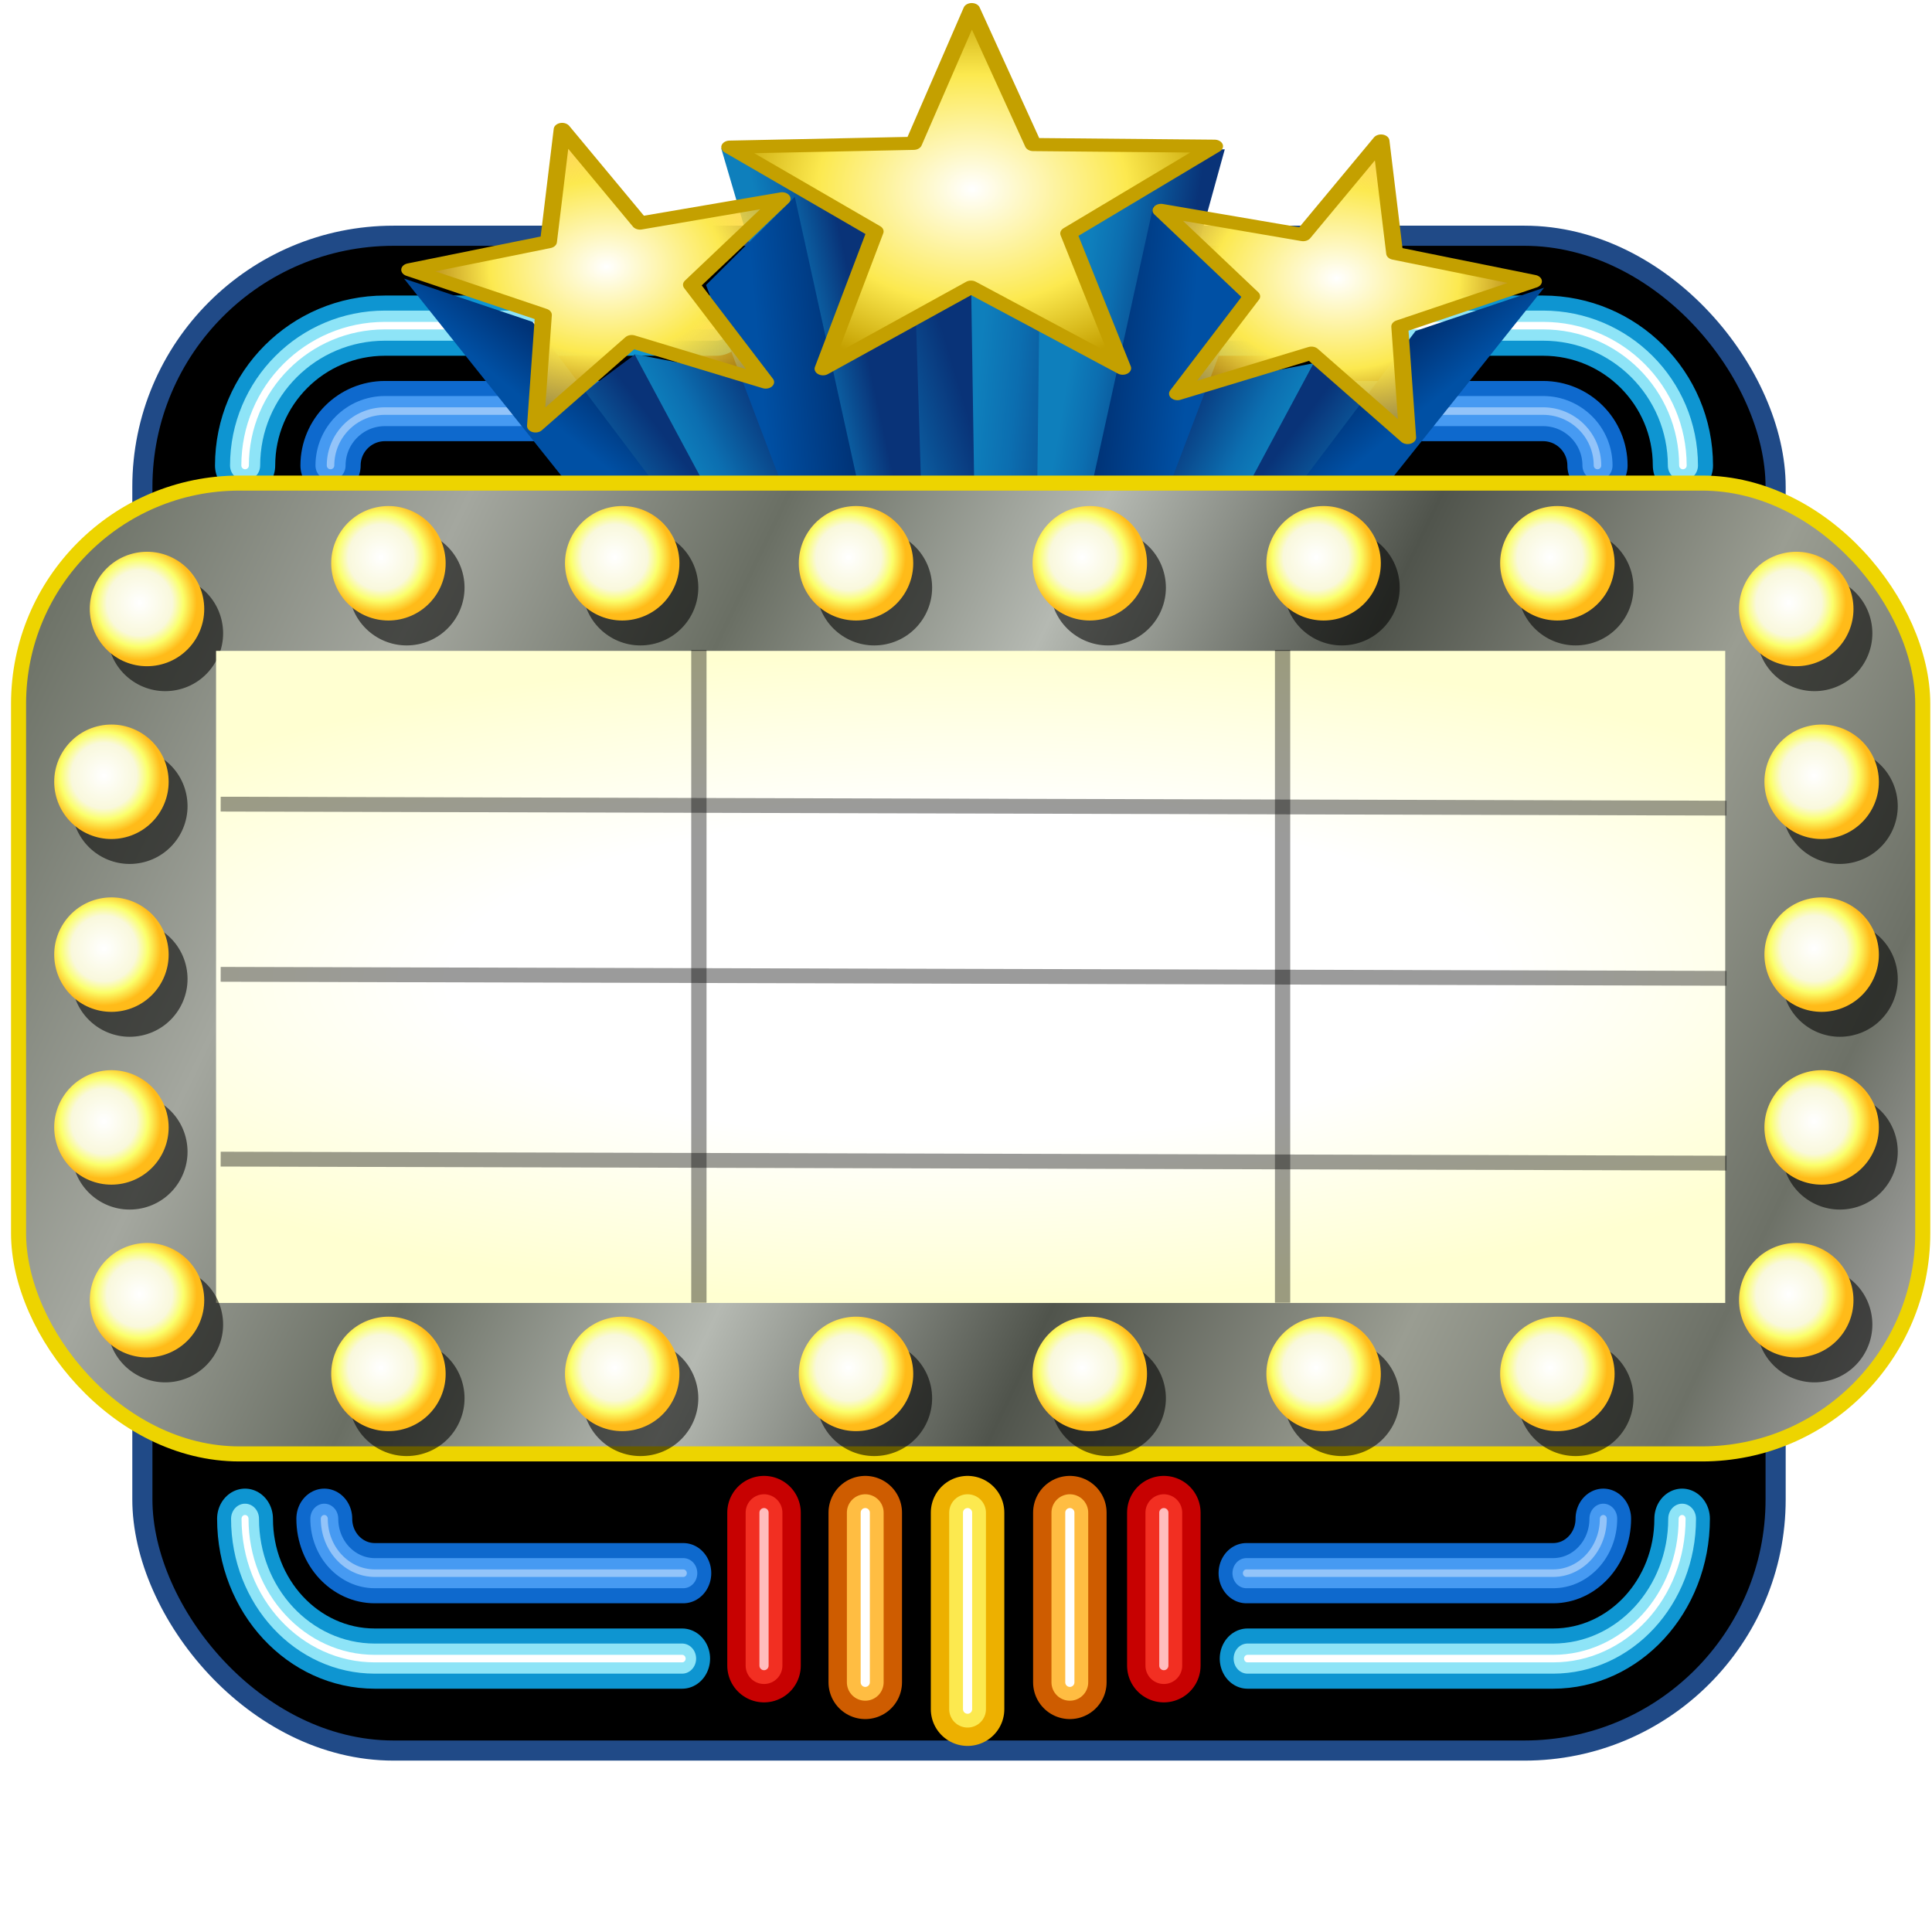 <?xml version="1.0" encoding="UTF-8" standalone="no"?>
<svg
   xmlns:dc="http://purl.org/dc/elements/1.1/"
   xmlns:cc="http://creativecommons.org/ns#"
   xmlns:rdf="http://www.w3.org/1999/02/22-rdf-syntax-ns#"
   xmlns:svg="http://www.w3.org/2000/svg"
   xmlns="http://www.w3.org/2000/svg"
   xmlns:xlink="http://www.w3.org/1999/xlink"
   xmlns:sodipodi="http://sodipodi.sourceforge.net/DTD/sodipodi-0.dtd"
   xmlns:inkscape="http://www.inkscape.org/namespaces/inkscape"
   width="48"
   height="48"
   id="svg2985"
   version="1.1"
   inkscape:version="1.0beta1 (fe3e306, 2019-09-17)"
   sodipodi:docname="renderproduct.svg"
   inkscape:export-filename="C:\Users\matt\Sync\Images\marquee_large.png"
   inkscape:export-xdpi="360"
   inkscape:export-ydpi="360">
  <defs
     id="defs2987">
    <linearGradient
       id="linearGradient108582">
      <stop
         style="stop-color:#ffffff;stop-opacity:1;"
         offset="0"
         id="stop108576" />
      <stop
         id="stop108578"
         offset="0.617"
         style="stop-color:#fce94f;stop-opacity:1" />
      <stop
         style="stop-color:#c4a000;stop-opacity:1"
         offset="1"
         id="stop108580" />
    </linearGradient>
    <linearGradient
       id="linearGradient108574">
      <stop
         style="stop-color:#ffffff;stop-opacity:1;"
         offset="0"
         id="stop108568" />
      <stop
         id="stop108570"
         offset="0.613"
         style="stop-color:#fce94f;stop-opacity:1" />
      <stop
         style="stop-color:#ffbb19;stop-opacity:0.631;"
         offset="1"
         id="stop108572" />
    </linearGradient>
    <linearGradient
       id="linearGradient108566">
      <stop
         style="stop-color:#ffffff;stop-opacity:1"
         offset="0"
         id="stop108560" />
      <stop
         id="stop108562"
         offset="0.586"
         style="stop-color:#fce94f;stop-opacity:1" />
      <stop
         style="stop-color:#ffbb19;stop-opacity:0.631;"
         offset="1"
         id="stop108564" />
    </linearGradient>
    <linearGradient
       id="linearGradient5280">
      <stop
         style="stop-color:#6f7469;stop-opacity:1;"
         offset="0"
         id="stop5282" />
      <stop
         id="stop5298"
         offset="0.161"
         style="stop-color:#a4a79f;stop-opacity:1;" />
      <stop
         id="stop5296"
         offset="0.303"
         style="stop-color:#6a6f64;stop-opacity:1;" />
      <stop
         id="stop5294"
         offset="0.446"
         style="stop-color:#b5b9b2;stop-opacity:1;" />
      <stop
         id="stop5292"
         offset="0.594"
         style="stop-color:#50544c;stop-opacity:1;" />
      <stop
         id="stop5290"
         offset="0.757"
         style="stop-color:#9a9d92;stop-opacity:1;" />
      <stop
         id="stop5288"
         offset="0.896"
         style="stop-color:#6d7167;stop-opacity:1;" />
      <stop
         style="stop-color:#acacac;stop-opacity:1;"
         offset="1"
         id="stop5284" />
    </linearGradient>
    <linearGradient
       id="linearGradient5042">
      <stop
         style="stop-color:#ffffff;stop-opacity:0.631;"
         offset="0"
         id="stop5044" />
      <stop
         id="stop5046"
         offset="0.768"
         style="stop-color:#b5b5b5;stop-opacity:0.64;" />
      <stop
         style="stop-color:#8c8c8c;stop-opacity:0.631;"
         offset="1"
         id="stop5048" />
    </linearGradient>
    <linearGradient
       id="linearGradient4996">
      <stop
         id="stop4998"
         offset="0"
         style="stop-color:#ffffff;stop-opacity:1;" />
      <stop
         style="stop-color:#fbff6b;stop-opacity:0.586;"
         offset="0.768"
         id="stop5002" />
      <stop
         id="stop5004"
         offset="1"
         style="stop-color:#ffbb19;stop-opacity:0.631;" />
    </linearGradient>
    <linearGradient
       id="linearGradient4726">
      <stop
         style="stop-color:#ffffff;stop-opacity:1;"
         offset="0"
         id="stop4728" />
      <stop
         id="stop4734"
         offset="0.5"
         style="stop-color:#ffffff;stop-opacity:1;" />
      <stop
         style="stop-color:#ffffd1;stop-opacity:1;"
         offset="1"
         id="stop4730" />
    </linearGradient>
    <linearGradient
       id="linearGradient4502">
      <stop
         style="stop-color:#ffe46c;stop-opacity:1;"
         offset="0"
         id="stop4504" />
      <stop
         style="stop-color:#854800;stop-opacity:1;"
         offset="1"
         id="stop4506" />
    </linearGradient>
    <linearGradient
       id="linearGradient4389">
      <stop
         style="stop-color:#0050a4;stop-opacity:1;"
         offset="0"
         id="stop4391" />
      <stop
         style="stop-color:#003377;stop-opacity:1;"
         offset="1"
         id="stop4393" />
    </linearGradient>
    <linearGradient
       id="linearGradient4305">
      <stop
         style="stop-color:#0e7fbc;stop-opacity:1;"
         offset="0"
         id="stop4307" />
      <stop
         id="stop4313"
         offset="0.3"
         style="stop-color:#0c6eb0;stop-opacity:1;" />
      <stop
         style="stop-color:#093378;stop-opacity:1;"
         offset="1"
         id="stop4309" />
    </linearGradient>
    <linearGradient
       id="linearGradient4060">
      <stop
         style="stop-color:#edd400;stop-opacity:1;"
         offset="0"
         id="stop4062" />
      <stop
         id="stop4088"
         offset="0.074"
         style="stop-color:#af9c00;stop-opacity:1;" />
      <stop
         id="stop4086"
         offset="0.142"
         style="stop-color:#edd400;stop-opacity:1;" />
      <stop
         id="stop4084"
         offset="0.239"
         style="stop-color:#fff59f;stop-opacity:1;" />
      <stop
         id="stop4082"
         offset="0.315"
         style="stop-color:#af9c00;stop-opacity:1;" />
      <stop
         id="stop4080"
         offset="0.4"
         style="stop-color:#edd400;stop-opacity:1;" />
      <stop
         id="stop4078"
         offset="0.489"
         style="stop-color:#fff7b1;stop-opacity:1;" />
      <stop
         id="stop4076"
         offset="0.569"
         style="stop-color:#edd400;stop-opacity:1;" />
      <stop
         id="stop4074"
         offset="0.653"
         style="stop-color:#aa9800;stop-opacity:1;" />
      <stop
         id="stop4072"
         offset="0.737"
         style="stop-color:#fff38c;stop-opacity:1;" />
      <stop
         id="stop4070"
         offset="0.822"
         style="stop-color:#edd400;stop-opacity:1;" />
      <stop
         id="stop4068"
         offset="0.912"
         style="stop-color:#9c8c00;stop-opacity:1;" />
      <stop
         style="stop-color:#fff288;stop-opacity:1;"
         offset="1"
         id="stop4064" />
    </linearGradient>
    <linearGradient
       id="linearGradient3990">
      <stop
         id="stop3992"
         offset="0"
         style="stop-color:#fce94f;stop-opacity:0;" />
      <stop
         style="stop-color:#fce94f;stop-opacity:0;"
         offset="0.5"
         id="stop3994" />
      <stop
         id="stop4006"
         offset="0.75"
         style="stop-color:#fce94f;stop-opacity:0.766;" />
      <stop
         id="stop3996"
         offset="1"
         style="stop-color:#fce94f;stop-opacity:0.207;" />
    </linearGradient>
    <linearGradient
       id="linearGradient3965">
      <stop
         style="stop-color:#960b0b;stop-opacity:1;"
         offset="0"
         id="stop3967" />
      <stop
         style="stop-color:#ef2929;stop-opacity:1;"
         offset="1"
         id="stop3969" />
    </linearGradient>
    <linearGradient
       id="linearGradient3900">
      <stop
         style="stop-color:#fce94f;stop-opacity:0;"
         offset="0"
         id="stop3902" />
      <stop
         id="stop3984"
         offset="0.5"
         style="stop-color:#fce94f;stop-opacity:0;" />
      <stop
         style="stop-color:#fce94f;stop-opacity:0.748;"
         offset="1"
         id="stop3904" />
    </linearGradient>
    <linearGradient
       id="linearGradient3884">
      <stop
         style="stop-color:#ffffff;stop-opacity:1;"
         offset="0"
         id="stop3886" />
      <stop
         id="stop3894"
         offset="0.571"
         style="stop-color:#f9f8dc;stop-opacity:1;" />
      <stop
         id="stop3892"
         offset="0.768"
         style="stop-color:#fbff6b;stop-opacity:1;" />
      <stop
         style="stop-color:#ffbb19;stop-opacity:1;"
         offset="1"
         id="stop3888" />
    </linearGradient>
    <radialGradient
       inkscape:collect="always"
       xlink:href="#linearGradient3965"
       id="radialGradient3971"
       cx="24.336"
       cy="20.422"
       fx="24.336"
       fy="20.422"
       r="24.756"
       gradientTransform="matrix(1,0,0,0.709,-0.071,8.802)"
       gradientUnits="userSpaceOnUse" />
    <linearGradient
       inkscape:collect="always"
       xlink:href="#linearGradient4060"
       id="linearGradient4066"
       x1="0.955"
       y1="4.207"
       x2="47.931"
       y2="40.707"
       gradientUnits="userSpaceOnUse"
       gradientTransform="translate(-0.071,2.857)" />
    <radialGradient
       inkscape:collect="always"
       xlink:href="#linearGradient3965"
       id="radialGradient4289"
       gradientUnits="userSpaceOnUse"
       gradientTransform="matrix(1,0,0,0.709,-0.071,8.802)"
       cx="24.336"
       cy="20.422"
       fx="24.336"
       fy="20.422"
       r="24.756" />
    <linearGradient
       inkscape:collect="always"
       xlink:href="#linearGradient4305"
       id="linearGradient4311"
       x1="58.942"
       y1="54.688"
       x2="64.549"
       y2="53.375"
       gradientUnits="userSpaceOnUse"
       gradientTransform="matrix(1,0,0,0.777,-1.313,-77.941)" />
    <linearGradient
       inkscape:collect="always"
       xlink:href="#linearGradient4305"
       id="linearGradient4317"
       gradientUnits="userSpaceOnUse"
       x1="64.599"
       y1="52.466"
       x2="58.993"
       y2="52.87"
       gradientTransform="matrix(-1,0,0,0.777,127.633,-77.941)" />
    <linearGradient
       inkscape:collect="always"
       xlink:href="#linearGradient4305"
       id="linearGradient4321"
       gradientUnits="userSpaceOnUse"
       x1="59.7"
       y1="55.244"
       x2="62.933"
       y2="54.688"
       gradientTransform="matrix(1,0,0,0.777,-5.556,-87.718)" />
    <linearGradient
       inkscape:collect="always"
       xlink:href="#linearGradient4305"
       id="linearGradient4325"
       gradientUnits="userSpaceOnUse"
       gradientTransform="matrix(-1,0,0,0.777,131.572,-87.679)"
       x1="63.236"
       y1="52.415"
       x2="58.942"
       y2="52.971" />
    <linearGradient
       inkscape:collect="always"
       xlink:href="#linearGradient4305"
       id="linearGradient4387"
       x1="49.346"
       y1="62.466"
       x2="53.134"
       y2="59.587"
       gradientUnits="userSpaceOnUse"
       gradientTransform="translate(-1.313,-93.839)" />
    <linearGradient
       inkscape:collect="always"
       xlink:href="#linearGradient4389"
       id="linearGradient4395"
       x1="55.306"
       y1="56.393"
       x2="58.993"
       y2="56.065"
       gradientUnits="userSpaceOnUse"
       gradientTransform="translate(-1.313,-93.839)" />
    <linearGradient
       inkscape:collect="always"
       xlink:href="#linearGradient4305"
       id="linearGradient4403"
       x1="42.957"
       y1="56.582"
       x2="45.028"
       y2="54.764"
       gradientUnits="userSpaceOnUse"
       gradientTransform="translate(-1.313,-93.839)" />
    <linearGradient
       inkscape:collect="always"
       xlink:href="#linearGradient4305"
       id="linearGradient4411"
       x1="54.776"
       y1="63.565"
       x2="58.69"
       y2="61.545"
       gradientUnits="userSpaceOnUse"
       gradientTransform="translate(-1.313,-93.839)" />
    <linearGradient
       inkscape:collect="always"
       xlink:href="#linearGradient4389"
       id="linearGradient4421"
       x1="44.396"
       y1="54.764"
       x2="46.012"
       y2="52.819"
       gradientUnits="userSpaceOnUse"
       gradientTransform="translate(-1.313,-93.839)" />
    <linearGradient
       inkscape:collect="always"
       xlink:href="#linearGradient4389"
       id="linearGradient4439"
       gradientUnits="userSpaceOnUse"
       x1="44.396"
       y1="54.764"
       x2="46.012"
       y2="52.819"
       gradientTransform="matrix(-1,0,0,1,127.422,-93.446)" />
    <linearGradient
       inkscape:collect="always"
       xlink:href="#linearGradient4389"
       id="linearGradient4441"
       gradientUnits="userSpaceOnUse"
       x1="55.306"
       y1="56.393"
       x2="58.993"
       y2="56.065"
       gradientTransform="matrix(-1,0,0,1,127.422,-93.446)" />
    <linearGradient
       inkscape:collect="always"
       xlink:href="#linearGradient4305"
       id="linearGradient4443"
       gradientUnits="userSpaceOnUse"
       x1="54.776"
       y1="63.565"
       x2="58.69"
       y2="61.545"
       gradientTransform="matrix(-1,0,0,1,127.422,-93.446)" />
    <linearGradient
       inkscape:collect="always"
       xlink:href="#linearGradient4305"
       id="linearGradient4445"
       gradientUnits="userSpaceOnUse"
       x1="42.957"
       y1="56.582"
       x2="45.028"
       y2="54.764"
       gradientTransform="matrix(-1,0,0,1,127.422,-93.446)" />
    <linearGradient
       inkscape:collect="always"
       xlink:href="#linearGradient4305"
       id="linearGradient4447"
       gradientUnits="userSpaceOnUse"
       x1="49.346"
       y1="62.466"
       x2="53.134"
       y2="59.587"
       gradientTransform="matrix(-1,0,0,1,127.422,-93.446)" />
    <linearGradient
       inkscape:collect="always"
       xlink:href="#linearGradient4060"
       id="linearGradient4523"
       gradientUnits="userSpaceOnUse"
       gradientTransform="matrix(1.096,-0.225,0.225,1.096,31.741,-36.738)"
       x1="0.955"
       y1="4.207"
       x2="47.931"
       y2="40.707" />
    <radialGradient
       inkscape:collect="always"
       xlink:href="#linearGradient3965"
       id="radialGradient4555"
       gradientUnits="userSpaceOnUse"
       gradientTransform="matrix(1.096,-0.225,0.16,0.777,33.081,-30.224)"
       cx="24.336"
       cy="20.422"
       fx="24.336"
       fy="20.422"
       r="24.756" />
    <radialGradient
       inkscape:collect="always"
       xlink:href="#linearGradient3884"
       id="radialGradient4567"
       gradientUnits="userSpaceOnUse"
       gradientTransform="matrix(1,0,0,0.897,0,1.142)"
       cx="7.926"
       cy="10.895"
       fx="7.926"
       fy="10.895"
       r="1.036" />
    <radialGradient
       inkscape:collect="always"
       xlink:href="#linearGradient4726"
       id="radialGradient4742"
       cx="-74.347"
       cy="-5.589"
       fx="-74.347"
       fy="-5.589"
       r="56.367"
       gradientTransform="matrix(1,0,0,0.463,0,-3)"
       gradientUnits="userSpaceOnUse" />
    <radialGradient
       inkscape:collect="always"
       xlink:href="#linearGradient4726"
       id="radialGradient4893"
       gradientUnits="userSpaceOnUse"
       gradientTransform="matrix(1,0,0,0.463,0,-3)"
       cx="-74.347"
       cy="-5.589"
       fx="-74.347"
       fy="-5.589"
       r="56.367" />
    <linearGradient
       id="linearGradient4996-3">
      <stop
         id="stop4998-8"
         offset="0"
         style="stop-color:#ffffff;stop-opacity:1;" />
      <stop
         style="stop-color:#fbff6b;stop-opacity:0.586;"
         offset="0.768"
         id="stop5002-6" />
      <stop
         id="stop5004-9"
         offset="1"
         style="stop-color:#ffbb19;stop-opacity:0.631;" />
    </linearGradient>
    <radialGradient
       r="1.036"
       fy="10.895"
       fx="7.926"
       cy="10.895"
       cx="7.926"
       gradientTransform="matrix(1,0,0,0.897,0,1.142)"
       gradientUnits="userSpaceOnUse"
       id="radialGradient5022"
       xlink:href="#linearGradient4996-3"
       inkscape:collect="always" />
    <radialGradient
       inkscape:collect="always"
       xlink:href="#linearGradient3884"
       id="radialGradient5385"
       gradientUnits="userSpaceOnUse"
       gradientTransform="matrix(1,0,0,0.897,0,1.142)"
       cx="7.926"
       cy="10.895"
       fx="7.926"
       fy="10.895"
       r="1.036" />
    <linearGradient
       inkscape:collect="always"
       xlink:href="#linearGradient4305"
       id="linearGradient6260"
       gradientUnits="userSpaceOnUse"
       gradientTransform="translate(-1.313,-93.839)"
       x1="49.346"
       y1="62.466"
       x2="53.134"
       y2="59.587" />
    <linearGradient
       inkscape:collect="always"
       xlink:href="#linearGradient4389"
       id="linearGradient6511"
       gradientUnits="userSpaceOnUse"
       gradientTransform="matrix(0.575,0,0,0.575,-12.792,-101.794)"
       x1="44.396"
       y1="54.764"
       x2="46.012"
       y2="52.819" />
    <linearGradient
       inkscape:collect="always"
       xlink:href="#linearGradient4305"
       id="linearGradient6513"
       gradientUnits="userSpaceOnUse"
       gradientTransform="matrix(0.575,0,0,0.447,-15.23,-98.276)"
       x1="59.7"
       y1="55.244"
       x2="62.933"
       y2="54.688" />
    <linearGradient
       inkscape:collect="always"
       xlink:href="#linearGradient4389"
       id="linearGradient6515"
       gradientUnits="userSpaceOnUse"
       gradientTransform="matrix(0.575,0,0,0.575,-12.792,-101.794)"
       x1="55.306"
       y1="56.393"
       x2="58.993"
       y2="56.065" />
    <linearGradient
       inkscape:collect="always"
       xlink:href="#linearGradient4305"
       id="linearGradient6517"
       gradientUnits="userSpaceOnUse"
       gradientTransform="matrix(-0.575,0,0,0.447,63.578,-98.254)"
       x1="63.236"
       y1="52.415"
       x2="58.942"
       y2="52.971" />
    <linearGradient
       inkscape:collect="always"
       xlink:href="#linearGradient4305"
       id="linearGradient6519"
       gradientUnits="userSpaceOnUse"
       gradientTransform="matrix(0.575,0,0,0.575,-12.792,-101.794)"
       x1="54.776"
       y1="63.565"
       x2="58.69"
       y2="61.545" />
    <linearGradient
       inkscape:collect="always"
       xlink:href="#linearGradient4305"
       id="linearGradient6525"
       gradientUnits="userSpaceOnUse"
       gradientTransform="matrix(0.575,0,0,0.575,-12.792,-101.794)"
       x1="49.346"
       y1="62.466"
       x2="53.134"
       y2="59.587" />
    <linearGradient
       inkscape:collect="always"
       xlink:href="#linearGradient4389"
       id="linearGradient6529"
       gradientUnits="userSpaceOnUse"
       gradientTransform="matrix(-0.575,0,0,0.575,61.193,-101.568)"
       x1="44.396"
       y1="54.764"
       x2="46.012"
       y2="52.819" />
    <linearGradient
       inkscape:collect="always"
       xlink:href="#linearGradient4389"
       id="linearGradient6531"
       gradientUnits="userSpaceOnUse"
       gradientTransform="matrix(-0.575,0,0,0.575,61.193,-101.568)"
       x1="55.306"
       y1="56.393"
       x2="58.993"
       y2="56.065" />
    <linearGradient
       inkscape:collect="always"
       xlink:href="#linearGradient4305"
       id="linearGradient6533"
       gradientUnits="userSpaceOnUse"
       gradientTransform="matrix(-0.575,0,0,0.575,61.193,-101.568)"
       x1="54.776"
       y1="63.565"
       x2="58.69"
       y2="61.545" />
    <linearGradient
       inkscape:collect="always"
       xlink:href="#linearGradient4305"
       id="linearGradient6537"
       gradientUnits="userSpaceOnUse"
       gradientTransform="matrix(-0.575,0,0,0.575,61.193,-101.568)"
       x1="49.346"
       y1="62.466"
       x2="53.134"
       y2="59.587" />
    <linearGradient
       inkscape:collect="always"
       xlink:href="#linearGradient4305"
       id="linearGradient6543"
       gradientUnits="userSpaceOnUse"
       gradientTransform="matrix(-0.575,0,0,0.447,61.314,-92.657)"
       x1="64.599"
       y1="52.466"
       x2="58.993"
       y2="52.87" />
    <linearGradient
       inkscape:collect="always"
       xlink:href="#linearGradient4305"
       id="linearGradient6545"
       gradientUnits="userSpaceOnUse"
       gradientTransform="matrix(0.575,0,0,0.447,-12.792,-92.657)"
       x1="58.942"
       y1="54.688"
       x2="64.549"
       y2="53.375" />
    <linearGradient
       inkscape:collect="always"
       xlink:href="#linearGradient5280"
       id="linearGradient6975"
       gradientUnits="userSpaceOnUse"
       x1="-132.427"
       y1="-33.007"
       x2="-13.43"
       y2="23.966"
       gradientTransform="matrix(0.381,0,0,0.381,52.424,-53.599)" />
    <radialGradient
       inkscape:collect="always"
       xlink:href="#linearGradient4726"
       id="radialGradient6988"
       gradientUnits="userSpaceOnUse"
       gradientTransform="matrix(0.461,-0.003,0.001,0.144,58.422,-55.173)"
       cx="-74.347"
       cy="-5.589"
       fx="-74.347"
       fy="-5.589"
       r="56.367" />
    <filter
       inkscape:collect="always"
       id="filter7014"
       x="-0.014"
       width="1.027"
       y="-0.106"
       height="1.212">
      <feGaussianBlur
         inkscape:collect="always"
         stdDeviation="0.616"
         id="feGaussianBlur7016" />
    </filter>
    <filter
       inkscape:collect="always"
       id="filter7018">
      <feGaussianBlur
         inkscape:collect="always"
         stdDeviation="0.639"
         id="feGaussianBlur7020" />
    </filter>
    <filter
       inkscape:collect="always"
       id="filter7022"
       x="-0.013"
       width="1.026"
       y="-0.15"
       height="1.3">
      <feGaussianBlur
         inkscape:collect="always"
         stdDeviation="0.594"
         id="feGaussianBlur7024" />
    </filter>
    <linearGradient
       inkscape:collect="always"
       xlink:href="#linearGradient4389"
       id="linearGradient7743"
       gradientUnits="userSpaceOnUse"
       gradientTransform="translate(1.919,-116.264)"
       x1="44.396"
       y1="54.764"
       x2="46.012"
       y2="52.819" />
    <linearGradient
       inkscape:collect="always"
       xlink:href="#linearGradient4305"
       id="linearGradient7745"
       gradientUnits="userSpaceOnUse"
       gradientTransform="matrix(1,0,0,0.777,-2.323,-110.144)"
       x1="59.7"
       y1="55.244"
       x2="62.933"
       y2="54.688" />
    <linearGradient
       inkscape:collect="always"
       xlink:href="#linearGradient4389"
       id="linearGradient7747"
       gradientUnits="userSpaceOnUse"
       gradientTransform="translate(1.919,-116.264)"
       x1="55.306"
       y1="56.393"
       x2="58.993"
       y2="56.065" />
    <linearGradient
       inkscape:collect="always"
       xlink:href="#linearGradient4305"
       id="linearGradient7749"
       gradientUnits="userSpaceOnUse"
       gradientTransform="matrix(-1,0,0,0.777,134.805,-110.105)"
       x1="63.236"
       y1="52.415"
       x2="58.942"
       y2="52.971" />
    <linearGradient
       inkscape:collect="always"
       xlink:href="#linearGradient4305"
       id="linearGradient7751"
       gradientUnits="userSpaceOnUse"
       gradientTransform="translate(1.919,-116.264)"
       x1="54.776"
       y1="63.565"
       x2="58.69"
       y2="61.545" />
    <linearGradient
       inkscape:collect="always"
       xlink:href="#linearGradient4305"
       id="linearGradient7753"
       gradientUnits="userSpaceOnUse"
       gradientTransform="translate(1.919,-116.264)"
       x1="42.957"
       y1="56.582"
       x2="45.028"
       y2="54.764" />
    <radialGradient
       inkscape:collect="always"
       xlink:href="#linearGradient4502"
       id="radialGradient7755"
       gradientUnits="userSpaceOnUse"
       gradientTransform="matrix(1,0,0,0.955,0,-1.644)"
       cx="19.126"
       cy="-36.828"
       fx="19.126"
       fy="-36.828"
       r="22.899" />
    <linearGradient
       inkscape:collect="always"
       xlink:href="#linearGradient4305"
       id="linearGradient7757"
       gradientUnits="userSpaceOnUse"
       gradientTransform="translate(1.919,-116.264)"
       x1="49.346"
       y1="62.466"
       x2="53.134"
       y2="59.587" />
    <radialGradient
       inkscape:collect="always"
       xlink:href="#linearGradient4502"
       id="radialGradient7759"
       gradientUnits="userSpaceOnUse"
       gradientTransform="matrix(1,0,0,0.955,0,-1.661)"
       cx="19.126"
       cy="-36.828"
       fx="19.126"
       fy="-36.828"
       r="22.664" />
    <linearGradient
       inkscape:collect="always"
       xlink:href="#linearGradient4389"
       id="linearGradient7761"
       gradientUnits="userSpaceOnUse"
       gradientTransform="matrix(-1,0,0,1,130.655,-115.872)"
       x1="44.396"
       y1="54.764"
       x2="46.012"
       y2="52.819" />
    <linearGradient
       inkscape:collect="always"
       xlink:href="#linearGradient4389"
       id="linearGradient7763"
       gradientUnits="userSpaceOnUse"
       gradientTransform="matrix(-1,0,0,1,130.655,-115.872)"
       x1="55.306"
       y1="56.393"
       x2="58.993"
       y2="56.065" />
    <linearGradient
       inkscape:collect="always"
       xlink:href="#linearGradient4305"
       id="linearGradient7765"
       gradientUnits="userSpaceOnUse"
       gradientTransform="matrix(-1,0,0,1,130.655,-115.872)"
       x1="54.776"
       y1="63.565"
       x2="58.69"
       y2="61.545" />
    <linearGradient
       inkscape:collect="always"
       xlink:href="#linearGradient4305"
       id="linearGradient7767"
       gradientUnits="userSpaceOnUse"
       gradientTransform="matrix(-1,0,0,1,130.655,-115.872)"
       x1="42.957"
       y1="56.582"
       x2="45.028"
       y2="54.764" />
    <linearGradient
       inkscape:collect="always"
       xlink:href="#linearGradient4305"
       id="linearGradient7769"
       gradientUnits="userSpaceOnUse"
       gradientTransform="matrix(-1,0,0,1,130.655,-115.872)"
       x1="49.346"
       y1="62.466"
       x2="53.134"
       y2="59.587" />
    <radialGradient
       inkscape:collect="always"
       xlink:href="#linearGradient4502"
       id="radialGradient7771"
       gradientUnits="userSpaceOnUse"
       gradientTransform="matrix(1,0,0,0.955,0,-1.661)"
       cx="19.126"
       cy="-36.828"
       fx="19.126"
       fy="-36.828"
       r="22.664" />
    <radialGradient
       inkscape:collect="always"
       xlink:href="#linearGradient4502"
       id="radialGradient7773"
       gradientUnits="userSpaceOnUse"
       gradientTransform="matrix(1,0,0,0.955,0,-1.644)"
       cx="19.126"
       cy="-36.828"
       fx="19.126"
       fy="-36.828"
       r="22.899" />
    <linearGradient
       inkscape:collect="always"
       xlink:href="#linearGradient4305"
       id="linearGradient7775"
       gradientUnits="userSpaceOnUse"
       gradientTransform="matrix(-1,0,0,0.777,130.865,-100.366)"
       x1="64.599"
       y1="52.466"
       x2="58.993"
       y2="52.87" />
    <linearGradient
       inkscape:collect="always"
       xlink:href="#linearGradient4305"
       id="linearGradient7777"
       gradientUnits="userSpaceOnUse"
       gradientTransform="matrix(1,0,0,0.777,1.919,-100.366)"
       x1="58.942"
       y1="54.688"
       x2="64.549"
       y2="53.375" />
    <radialGradient
       inkscape:collect="always"
       xlink:href="#linearGradient4502"
       id="radialGradient7779"
       gradientUnits="userSpaceOnUse"
       gradientTransform="matrix(1,0,0,0.954,0,-1.683)"
       cx="19.126"
       cy="-36.828"
       fx="19.126"
       fy="-36.828"
       r="22.358" />
    <radialGradient
       inkscape:collect="always"
       xlink:href="#linearGradient4502"
       id="radialGradient9360"
       gradientUnits="userSpaceOnUse"
       gradientTransform="matrix(1,0,0,0.955,0,-1.644)"
       cx="19.126"
       cy="-36.828"
       fx="19.126"
       fy="-36.828"
       r="22.899" />
    <radialGradient
       inkscape:collect="always"
       xlink:href="#linearGradient4502"
       id="radialGradient9364"
       gradientUnits="userSpaceOnUse"
       gradientTransform="matrix(1,0,0,0.955,0,-1.661)"
       cx="19.126"
       cy="-36.828"
       fx="19.126"
       fy="-36.828"
       r="22.664" />
    <radialGradient
       inkscape:collect="always"
       xlink:href="#linearGradient4502"
       id="radialGradient9376"
       gradientUnits="userSpaceOnUse"
       gradientTransform="matrix(1,0,0,0.955,0,-1.661)"
       cx="19.126"
       cy="-36.828"
       fx="19.126"
       fy="-36.828"
       r="22.664" />
    <radialGradient
       inkscape:collect="always"
       xlink:href="#linearGradient4502"
       id="radialGradient9378"
       gradientUnits="userSpaceOnUse"
       gradientTransform="matrix(1,0,0,0.955,0,-1.644)"
       cx="19.126"
       cy="-36.828"
       fx="19.126"
       fy="-36.828"
       r="22.899" />
    <radialGradient
       inkscape:collect="always"
       xlink:href="#linearGradient4502"
       id="radialGradient9384"
       gradientUnits="userSpaceOnUse"
       gradientTransform="matrix(1,0,0,0.954,0,-1.683)"
       cx="19.126"
       cy="-36.828"
       fx="19.126"
       fy="-36.828"
       r="22.358" />
    <linearGradient
       inkscape:collect="always"
       xlink:href="#linearGradient4305"
       id="linearGradient9510"
       gradientUnits="userSpaceOnUse"
       gradientTransform="matrix(1.019,0,0,0.792,121.167,-87.444)"
       x1="58.942"
       y1="54.688"
       x2="64.549"
       y2="53.375" />
    <linearGradient
       inkscape:collect="always"
       xlink:href="#linearGradient4305"
       id="linearGradient9513"
       gradientUnits="userSpaceOnUse"
       gradientTransform="matrix(-1.019,0,0,0.792,252.504,-87.444)"
       x1="64.599"
       y1="52.466"
       x2="58.993"
       y2="52.87" />
    <linearGradient
       inkscape:collect="always"
       xlink:href="#linearGradient4305"
       id="linearGradient9516"
       gradientUnits="userSpaceOnUse"
       gradientTransform="matrix(-1.019,0,0,1.019,252.29,-103.237)"
       x1="49.346"
       y1="62.466"
       x2="53.134"
       y2="59.587" />
    <linearGradient
       inkscape:collect="always"
       xlink:href="#linearGradient4305"
       id="linearGradient9522"
       gradientUnits="userSpaceOnUse"
       gradientTransform="matrix(-1.019,0,0,1.019,252.29,-103.237)"
       x1="42.957"
       y1="56.582"
       x2="45.028"
       y2="54.764" />
    <linearGradient
       inkscape:collect="always"
       xlink:href="#linearGradient4305"
       id="linearGradient9525"
       gradientUnits="userSpaceOnUse"
       gradientTransform="matrix(-1.019,0,0,1.019,252.29,-103.237)"
       x1="54.776"
       y1="63.565"
       x2="58.69"
       y2="61.545" />
    <linearGradient
       inkscape:collect="always"
       xlink:href="#linearGradient4389"
       id="linearGradient9528"
       gradientUnits="userSpaceOnUse"
       gradientTransform="matrix(-1.019,0,0,1.019,252.29,-103.237)"
       x1="55.306"
       y1="56.393"
       x2="58.993"
       y2="56.065" />
    <linearGradient
       inkscape:collect="always"
       xlink:href="#linearGradient4389"
       id="linearGradient9531"
       gradientUnits="userSpaceOnUse"
       gradientTransform="matrix(-1.019,0,0,1.019,252.29,-103.237)"
       x1="44.396"
       y1="54.764"
       x2="46.012"
       y2="52.819" />
    <linearGradient
       inkscape:collect="always"
       xlink:href="#linearGradient4305"
       id="linearGradient9534"
       gradientUnits="userSpaceOnUse"
       gradientTransform="matrix(1.019,0,0,1.019,121.167,-103.638)"
       x1="49.346"
       y1="62.466"
       x2="53.134"
       y2="59.587" />
    <linearGradient
       inkscape:collect="always"
       xlink:href="#linearGradient4305"
       id="linearGradient9540"
       gradientUnits="userSpaceOnUse"
       gradientTransform="matrix(1.019,0,0,1.019,121.167,-103.638)"
       x1="42.957"
       y1="56.582"
       x2="45.028"
       y2="54.764" />
    <linearGradient
       inkscape:collect="always"
       xlink:href="#linearGradient4305"
       id="linearGradient9543"
       gradientUnits="userSpaceOnUse"
       gradientTransform="matrix(1.019,0,0,1.019,121.167,-103.638)"
       x1="54.776"
       y1="63.565"
       x2="58.69"
       y2="61.545" />
    <linearGradient
       inkscape:collect="always"
       xlink:href="#linearGradient4305"
       id="linearGradient9546"
       gradientUnits="userSpaceOnUse"
       gradientTransform="matrix(-1.019,0,0,0.792,256.517,-97.363)"
       x1="63.236"
       y1="52.415"
       x2="58.942"
       y2="52.971" />
    <linearGradient
       inkscape:collect="always"
       xlink:href="#linearGradient4389"
       id="linearGradient9549"
       gradientUnits="userSpaceOnUse"
       gradientTransform="matrix(1.019,0,0,1.019,121.167,-103.638)"
       x1="55.306"
       y1="56.393"
       x2="58.993"
       y2="56.065" />
    <linearGradient
       inkscape:collect="always"
       xlink:href="#linearGradient4305"
       id="linearGradient9552"
       gradientUnits="userSpaceOnUse"
       gradientTransform="matrix(1.019,0,0,0.792,116.845,-97.403)"
       x1="59.7"
       y1="55.244"
       x2="62.933"
       y2="54.688" />
    <linearGradient
       inkscape:collect="always"
       xlink:href="#linearGradient4389"
       id="linearGradient9555"
       gradientUnits="userSpaceOnUse"
       gradientTransform="matrix(1.019,0,0,1.019,121.167,-103.638)"
       x1="44.396"
       y1="54.764"
       x2="46.012"
       y2="52.819" />
    <radialGradient
       gradientUnits="userSpaceOnUse"
       gradientTransform="matrix(1,0,0,0.954,0,-1.7)"
       r="22.143"
       fy="-36.828"
       fx="19.126"
       cy="-36.828"
       cx="19.126"
       id="radialGradient108554"
       xlink:href="#linearGradient108566"
       inkscape:collect="always" />
    <radialGradient
       gradientUnits="userSpaceOnUse"
       gradientTransform="matrix(1,0,0,0.953,0,-1.715)"
       r="21.947"
       fy="-36.828"
       fx="19.126"
       cy="-36.828"
       cx="19.126"
       id="radialGradient108556"
       xlink:href="#linearGradient108582"
       inkscape:collect="always" />
    <radialGradient
       gradientUnits="userSpaceOnUse"
       gradientTransform="matrix(1,0,0,0.954,0,-1.7)"
       r="22.143"
       fy="-36.828"
       fx="19.126"
       cy="-36.828"
       cx="19.126"
       id="radialGradient108558"
       xlink:href="#linearGradient108574"
       inkscape:collect="always" />
    <radialGradient
       r="1.036"
       fy="10.895"
       fx="7.926"
       cy="10.895"
       cx="7.926"
       gradientTransform="matrix(1,0,0,0.897,0,1.142)"
       gradientUnits="userSpaceOnUse"
       id="radialGradient108592"
       xlink:href="#linearGradient3884"
       inkscape:collect="always" />
    <radialGradient
       r="1.036"
       fy="10.895"
       fx="7.926"
       cy="10.895"
       cx="7.926"
       gradientTransform="matrix(1,0,0,0.897,0,1.142)"
       gradientUnits="userSpaceOnUse"
       id="radialGradient108602"
       xlink:href="#linearGradient3884"
       inkscape:collect="always" />
    <radialGradient
       r="1.036"
       fy="10.895"
       fx="7.926"
       cy="10.895"
       cx="7.926"
       gradientTransform="matrix(1,0,0,0.897,0,1.142)"
       gradientUnits="userSpaceOnUse"
       id="radialGradient108612"
       xlink:href="#linearGradient3884"
       inkscape:collect="always" />
    <radialGradient
       r="1.036"
       fy="10.895"
       fx="7.926"
       cy="10.895"
       cx="7.926"
       gradientTransform="matrix(1,0,0,0.897,0,1.142)"
       gradientUnits="userSpaceOnUse"
       id="radialGradient108622"
       xlink:href="#linearGradient3884"
       inkscape:collect="always" />
    <radialGradient
       r="1.036"
       fy="10.895"
       fx="7.926"
       cy="10.895"
       cx="7.926"
       gradientTransform="matrix(1,0,0,0.897,0,1.142)"
       gradientUnits="userSpaceOnUse"
       id="radialGradient108632"
       xlink:href="#linearGradient3884"
       inkscape:collect="always" />
    <radialGradient
       r="1.036"
       fy="10.895"
       fx="7.926"
       cy="10.895"
       cx="7.926"
       gradientTransform="matrix(1,0,0,0.897,0,1.142)"
       gradientUnits="userSpaceOnUse"
       id="radialGradient108642"
       xlink:href="#linearGradient3884"
       inkscape:collect="always" />
    <radialGradient
       r="1.036"
       fy="10.895"
       fx="7.926"
       cy="10.895"
       cx="7.926"
       gradientTransform="matrix(1,0,0,0.897,0,1.142)"
       gradientUnits="userSpaceOnUse"
       id="radialGradient108652"
       xlink:href="#linearGradient3884"
       inkscape:collect="always" />
    <radialGradient
       r="1.036"
       fy="10.895"
       fx="7.926"
       cy="10.895"
       cx="7.926"
       gradientTransform="matrix(1,0,0,0.897,0,1.142)"
       gradientUnits="userSpaceOnUse"
       id="radialGradient108702"
       xlink:href="#linearGradient3884"
       inkscape:collect="always" />
    <radialGradient
       r="1.036"
       fy="10.895"
       fx="7.926"
       cy="10.895"
       cx="7.926"
       gradientTransform="matrix(1,0,0,0.897,0,1.142)"
       gradientUnits="userSpaceOnUse"
       id="radialGradient108704"
       xlink:href="#linearGradient3884"
       inkscape:collect="always" />
    <radialGradient
       r="1.036"
       fy="10.895"
       fx="7.926"
       cy="10.895"
       cx="7.926"
       gradientTransform="matrix(1,0,0,0.897,0,1.142)"
       gradientUnits="userSpaceOnUse"
       id="radialGradient108706"
       xlink:href="#linearGradient3884"
       inkscape:collect="always" />
    <radialGradient
       r="1.036"
       fy="10.895"
       fx="7.926"
       cy="10.895"
       cx="7.926"
       gradientTransform="matrix(1,0,0,0.897,0,1.142)"
       gradientUnits="userSpaceOnUse"
       id="radialGradient108708"
       xlink:href="#linearGradient3884"
       inkscape:collect="always" />
    <radialGradient
       r="1.036"
       fy="10.895"
       fx="7.926"
       cy="10.895"
       cx="7.926"
       gradientTransform="matrix(1,0,0,0.897,0,1.142)"
       gradientUnits="userSpaceOnUse"
       id="radialGradient108710"
       xlink:href="#linearGradient3884"
       inkscape:collect="always" />
    <radialGradient
       r="1.036"
       fy="10.895"
       fx="7.926"
       cy="10.895"
       cx="7.926"
       gradientTransform="matrix(1,0,0,0.897,0,1.142)"
       gradientUnits="userSpaceOnUse"
       id="radialGradient108712"
       xlink:href="#linearGradient3884"
       inkscape:collect="always" />
    <radialGradient
       r="1.036"
       fy="10.895"
       fx="7.926"
       cy="10.895"
       cx="7.926"
       gradientTransform="matrix(1,0,0,0.897,0,1.142)"
       gradientUnits="userSpaceOnUse"
       id="radialGradient108730"
       xlink:href="#linearGradient3884"
       inkscape:collect="always" />
    <radialGradient
       r="1.036"
       fy="10.895"
       fx="7.926"
       cy="10.895"
       cx="7.926"
       gradientTransform="matrix(1,0,0,0.897,0,1.142)"
       gradientUnits="userSpaceOnUse"
       id="radialGradient108732"
       xlink:href="#linearGradient3884"
       inkscape:collect="always" />
    <radialGradient
       r="1.036"
       fy="10.895"
       fx="7.926"
       cy="10.895"
       cx="7.926"
       gradientTransform="matrix(1,0,0,0.897,0,1.142)"
       gradientUnits="userSpaceOnUse"
       id="radialGradient108742"
       xlink:href="#linearGradient3884"
       inkscape:collect="always" />
    <radialGradient
       r="1.036"
       fy="10.895"
       fx="7.926"
       cy="10.895"
       cx="7.926"
       gradientTransform="matrix(1,0,0,0.897,0,1.142)"
       gradientUnits="userSpaceOnUse"
       id="radialGradient108752"
       xlink:href="#linearGradient3884"
       inkscape:collect="always" />
    <radialGradient
       r="1.036"
       fy="10.895"
       fx="7.926"
       cy="10.895"
       cx="7.926"
       gradientTransform="matrix(1,0,0,0.897,0,1.142)"
       gradientUnits="userSpaceOnUse"
       id="radialGradient108762"
       xlink:href="#linearGradient3884"
       inkscape:collect="always" />
    <radialGradient
       r="1.036"
       fy="10.895"
       fx="7.926"
       cy="10.895"
       cx="7.926"
       gradientTransform="matrix(1,0,0,0.897,0,1.142)"
       gradientUnits="userSpaceOnUse"
       id="radialGradient108788"
       xlink:href="#linearGradient3884"
       inkscape:collect="always" />
    <radialGradient
       r="1.036"
       fy="10.895"
       fx="7.926"
       cy="10.895"
       cx="7.926"
       gradientTransform="matrix(1,0,0,0.897,0,1.142)"
       gradientUnits="userSpaceOnUse"
       id="radialGradient108790"
       xlink:href="#linearGradient3884"
       inkscape:collect="always" />
    <radialGradient
       r="1.036"
       fy="10.895"
       fx="7.926"
       cy="10.895"
       cx="7.926"
       gradientTransform="matrix(1,0,0,0.897,0,1.142)"
       gradientUnits="userSpaceOnUse"
       id="radialGradient108792"
       xlink:href="#linearGradient3884"
       inkscape:collect="always" />
  </defs>
  <sodipodi:namedview
     id="base"
     pagecolor="#ffffff"
     bordercolor="#666666"
     borderopacity="1.0"
     inkscape:pageopacity="0.0"
     inkscape:pageshadow="2"
     inkscape:zoom="15.839192"
     inkscape:cx="13.660714"
     inkscape:cy="34.910714"
     inkscape:current-layer="layer1"
     showgrid="true"
     inkscape:grid-bbox="true"
     inkscape:document-units="px"
     inkscape:window-width="2880"
     inkscape:window-height="1557"
     inkscape:window-x="-8"
     inkscape:window-y="-8"
     inkscape:window-maximized="1"
     inkscape:document-rotation="0"
     inkscape:snap-global="false" />
  <g
     id="layer1"
     inkscape:label="Layer 1"
     inkscape:groupmode="layer"
     transform="translate(0,80)">
    <rect
       style="color:#000000;display:inline;overflow:visible;visibility:visible;fill:#000000;fill-opacity:1;fill-rule:nonzero;stroke:#204a87;stroke-width:0.5;stroke-miterlimit:4;stroke-dasharray:none;stroke-opacity:1;marker:none;enable-background:accumulate"
       id="rect7026"
       width="40.578"
       height="37.635"
       x="3.537"
       y="-74.143"
       ry="6.241" />
    <g
       transform="matrix(-0.374,0,0,0.374,27.914,-52.105)"
       id="g8410">
      <path
         inkscape:connector-curvature="0"
         id="path8412"
         d="m -31.484,-43.662 c 0,-1.997 1.619,-3.616 3.616,-3.616 h 22.09"
         style="color:#000000;display:inline;overflow:visible;visibility:visible;fill:none;stroke:#0e69cd;stroke-width:4;stroke-linecap:round;stroke-linejoin:miter;stroke-miterlimit:4;stroke-dasharray:none;stroke-dashoffset:0;stroke-opacity:1;marker:none;enable-background:accumulate" />
      <path
         inkscape:connector-curvature="0"
         id="path8414"
         d="m -37.159,-43.662 c 0,-5.131 4.16,-9.291 9.291,-9.291 h 22.006"
         style="color:#000000;display:inline;overflow:visible;visibility:visible;fill:none;stroke:#0e95d1;stroke-width:4;stroke-linecap:round;stroke-linejoin:miter;stroke-miterlimit:4;stroke-dasharray:none;stroke-dashoffset:0;stroke-opacity:1;marker:none;enable-background:accumulate" />
      <path
         inkscape:connector-curvature="0"
         style="color:#000000;display:inline;overflow:visible;visibility:visible;fill:none;stroke:#469af2;stroke-width:2;stroke-linecap:round;stroke-linejoin:miter;stroke-miterlimit:4;stroke-dasharray:none;stroke-dashoffset:0;stroke-opacity:1;marker:none;enable-background:accumulate"
         d="m -31.484,-43.662 c 0,-1.997 1.619,-3.616 3.616,-3.616 h 22.09"
         id="path8416" />
      <path
         inkscape:connector-curvature="0"
         style="color:#000000;display:inline;overflow:visible;visibility:visible;fill:none;stroke:#8ee4f7;stroke-width:2;stroke-linecap:round;stroke-linejoin:miter;stroke-miterlimit:4;stroke-dasharray:none;stroke-dashoffset:0;stroke-opacity:1;marker:none;enable-background:accumulate"
         d="m -37.159,-43.662 c 0,-5.131 4.16,-9.291 9.291,-9.291 h 22.006"
         id="path8418" />
      <path
         inkscape:connector-curvature="0"
         id="path8420"
         d="m -31.484,-43.662 c 0,-1.997 1.619,-3.616 3.616,-3.616 h 22.09"
         style="color:#000000;display:inline;overflow:visible;visibility:visible;fill:none;stroke:#93c4f9;stroke-width:0.5;stroke-linecap:round;stroke-linejoin:miter;stroke-miterlimit:4;stroke-dasharray:none;stroke-dashoffset:0;stroke-opacity:1;marker:none;enable-background:accumulate" />
      <path
         inkscape:connector-curvature="0"
         id="path8422"
         d="m -37.159,-43.662 c 0,-5.131 4.16,-9.291 9.291,-9.291 h 22.006"
         style="color:#000000;display:inline;overflow:visible;visibility:visible;fill:none;stroke:#ffffff;stroke-width:0.5;stroke-linecap:round;stroke-linejoin:miter;stroke-miterlimit:4;stroke-dasharray:none;stroke-dashoffset:0;stroke-opacity:1;marker:none;enable-background:accumulate" />
    </g>
    <g
       id="g8402"
       transform="matrix(0.374,0,0,0.374,19.987,-52.105)">
      <path
         style="color:#000000;display:inline;overflow:visible;visibility:visible;fill:none;stroke:#0e69cd;stroke-width:4;stroke-linecap:round;stroke-linejoin:miter;stroke-miterlimit:4;stroke-dasharray:none;stroke-dashoffset:0;stroke-opacity:1;marker:none;enable-background:accumulate"
         d="m -31.484,-43.662 c 0,-1.997 1.619,-3.616 3.616,-3.616 h 22.09"
         id="path8261"
         inkscape:connector-curvature="0" />
      <path
         style="color:#000000;display:inline;overflow:visible;visibility:visible;fill:none;stroke:#0e95d1;stroke-width:4;stroke-linecap:round;stroke-linejoin:miter;stroke-miterlimit:4;stroke-dasharray:none;stroke-dashoffset:0;stroke-opacity:1;marker:none;enable-background:accumulate"
         d="m -37.159,-43.662 c 0,-5.131 4.16,-9.291 9.291,-9.291 h 22.006"
         id="path8263"
         inkscape:connector-curvature="0" />
      <path
         id="path8267"
         d="m -31.484,-43.662 c 0,-1.997 1.619,-3.616 3.616,-3.616 h 22.09"
         style="color:#000000;display:inline;overflow:visible;visibility:visible;fill:none;stroke:#469af2;stroke-width:2;stroke-linecap:round;stroke-linejoin:miter;stroke-miterlimit:4;stroke-dasharray:none;stroke-dashoffset:0;stroke-opacity:1;marker:none;enable-background:accumulate"
         inkscape:connector-curvature="0" />
      <path
         id="path8269"
         d="m -37.159,-43.662 c 0,-5.131 4.16,-9.291 9.291,-9.291 h 22.006"
         style="color:#000000;display:inline;overflow:visible;visibility:visible;fill:none;stroke:#8ee4f7;stroke-width:2;stroke-linecap:round;stroke-linejoin:miter;stroke-miterlimit:4;stroke-dasharray:none;stroke-dashoffset:0;stroke-opacity:1;marker:none;enable-background:accumulate"
         inkscape:connector-curvature="0" />
      <path
         style="color:#000000;display:inline;overflow:visible;visibility:visible;fill:none;stroke:#93c4f9;stroke-width:0.5;stroke-linecap:round;stroke-linejoin:miter;stroke-miterlimit:4;stroke-dasharray:none;stroke-dashoffset:0;stroke-opacity:1;marker:none;enable-background:accumulate"
         d="m -31.484,-43.662 c 0,-1.997 1.619,-3.616 3.616,-3.616 h 22.09"
         id="path8273"
         inkscape:connector-curvature="0" />
      <path
         style="color:#000000;display:inline;overflow:visible;visibility:visible;fill:none;stroke:#ffffff;stroke-width:0.5;stroke-linecap:round;stroke-linejoin:miter;stroke-miterlimit:4;stroke-dasharray:none;stroke-dashoffset:0;stroke-opacity:1;marker:none;enable-background:accumulate"
         d="m -37.159,-43.662 c 0,-5.131 4.16,-9.291 9.291,-9.291 h 22.006"
         id="path8275"
         inkscape:connector-curvature="0" />
    </g>
    <path
       style="opacity:1;fill:url(#linearGradient6519);fill-opacity:1;stroke:none;stroke-width:0.376;stop-opacity:1"
       d="m 20.212,-62.846 -4.47,-8.36 3.556,0.682 2.612,8.07 z"
       id="path4367"
       inkscape:connector-curvature="0" />
    <path
       style="opacity:1;fill:url(#linearGradient6525);fill-opacity:1;stroke:none;stroke-width:0.376;stop-opacity:1"
       d="m 13.144,-69.232 2.627,-1.959 4.485,8.36 -1.306,0.9 z"
       id="path4369"
       inkscape:connector-curvature="0" />
    <path
       inkscape:connector-curvature="0"
       id="path4427"
       d="m 28.189,-62.62 4.47,-8.36 -3.556,0.682 -2.612,8.07 z"
       style="opacity:1;fill:url(#linearGradient6533);fill-opacity:1;stroke:none;stroke-width:0.376;stop-opacity:1" />
    <path
       inkscape:connector-curvature="0"
       id="path4437"
       d="m 35.257,-69.006 -2.627,-1.959 -4.485,8.36 1.306,0.9 z"
       style="opacity:1;fill:url(#linearGradient6537);fill-opacity:1;stroke:none;stroke-width:0.376;stop-opacity:1" />
    <path
       sodipodi:nodetypes="ccccc"
       inkscape:connector-curvature="0"
       id="path4315"
       d="m 28.165,-70.692 -1.941,8.194 -2.006,-0.837 -0.174,-9.433 z"
       style="opacity:1;fill:url(#linearGradient6543);fill-opacity:1;stroke:none;stroke-width:0.376;stop-opacity:1" />
    <path
       style="opacity:1;fill:url(#linearGradient6545);fill-opacity:1;stroke:none;stroke-width:0.376;stop-opacity:1"
       d="m 20.357,-70.692 2.124,8.18 1.794,-0.8 -0.145,-9.433 z"
       id="path4303"
       inkscape:connector-curvature="0"
       sodipodi:nodetypes="ccccc" />
    <path
       style="opacity:1;fill:url(#linearGradient6511);fill-opacity:1;stroke:none;stroke-width:0.376;stop-opacity:1"
       d="m 10.038,-73.078 7.344,9.202 1.655,-0.435 -5.805,-7.692 z"
       id="path4371"
       inkscape:connector-curvature="0" />
    <path
       sodipodi:nodetypes="ccccc"
       inkscape:connector-curvature="0"
       id="path4319"
       d="m 17.919,-76.311 3.275,11.15 1.805,0.901 -0.377,-12.164 z"
       style="opacity:1;fill:url(#linearGradient6513);fill-opacity:1;stroke:none;stroke-width:0.376;stop-opacity:1" />
    <path
       style="opacity:1;fill:url(#linearGradient6515);fill-opacity:1;stroke:none;stroke-width:0.376;stop-opacity:1"
       d="m 19.747,-75.11 2.293,10.421 -0.972,1.06 -3.527,-9.289 z"
       id="path4365"
       inkscape:connector-curvature="0"
       sodipodi:nodetypes="ccccc" />
    <path
       style="opacity:1;fill:url(#linearGradient6517);fill-opacity:1;stroke:none;stroke-width:0.376;stop-opacity:1"
       d="m 30.429,-76.289 -3.079,11.157 -1.623,0.759 0.145,-11.961 z"
       id="path4323"
       inkscape:connector-curvature="0"
       sodipodi:nodetypes="ccccc" />
    <path
       sodipodi:type="star"
       style="color:#000000;display:inline;overflow:visible;visibility:visible;opacity:1;fill:url(#radialGradient108554);fill-opacity:1;stroke:#c4a000;stroke-width:1.865;stroke-linecap:round;stroke-linejoin:round;stroke-miterlimit:4;stroke-dasharray:none;stroke-dashoffset:3.4;stroke-opacity:1;marker:none;enable-background:accumulate;stop-opacity:1"
       id="path4297"
       sodipodi:sides="5"
       sodipodi:cx="19.142857"
       sodipodi:cy="-34.714287"
       sodipodi:r1="22.30275"
       sodipodi:r2="8.9007416"
       sodipodi:arg1="0.9400087"
       sodipodi:arg2="1.5839023"
       inkscape:flatsided="false"
       inkscape:rounded="0"
       inkscape:randomized="0"
       inkscape:transform-center-x="0.16259132"
       inkscape:transform-center-y="0.097357385"
       transform="matrix(-0.218,0.042,0.055,0.169,21.263,-67.951)"
       d="m 32.297,-16.703 -13.27,-9.111 -12.948,9.176 4.564,-15.436 -12.728,-9.479 16.091,-0.429 5.082,-15.034 5.381,15.171 15.868,0.187 -12.766,9.805 z" />
    <path
       inkscape:connector-curvature="0"
       id="path4423"
       d="m 38.363,-72.852 -7.344,9.202 -1.655,-0.435 5.805,-7.692 z"
       style="opacity:1;fill:url(#linearGradient6529);fill-opacity:1;stroke:none;stroke-width:0.376;stop-opacity:1" />
    <path
       sodipodi:nodetypes="ccccc"
       inkscape:connector-curvature="0"
       id="path4425"
       d="m 28.654,-74.884 -2.293,10.421 0.972,1.06 3.527,-9.289 z"
       style="opacity:1;fill:url(#linearGradient6531);fill-opacity:1;stroke:none;stroke-width:0.376;stop-opacity:1" />
    <path
       transform="matrix(0.218,0.042,-0.055,0.169,27.014,-67.663)"
       inkscape:transform-center-y="0.097357385"
       inkscape:transform-center-x="-0.16258958"
       inkscape:randomized="0"
       inkscape:rounded="0"
       inkscape:flatsided="false"
       sodipodi:arg2="1.5839023"
       sodipodi:arg1="0.9400087"
       sodipodi:r2="8.9007416"
       sodipodi:r1="22.30275"
       sodipodi:cy="-34.714287"
       sodipodi:cx="19.142857"
       sodipodi:sides="5"
       id="path4293"
       style="color:#000000;display:inline;overflow:visible;visibility:visible;opacity:1;fill:url(#radialGradient108558);fill-opacity:1;stroke:#c4a000;stroke-width:1.865;stroke-linecap:round;stroke-linejoin:round;stroke-miterlimit:4;stroke-dasharray:none;stroke-dashoffset:3.4;stroke-opacity:1;marker:none;enable-background:accumulate;stop-opacity:1"
       sodipodi:type="star"
       d="m 32.297,-16.703 -13.27,-9.111 -12.948,9.176 4.564,-15.436 -12.728,-9.479 16.091,-0.429 5.082,-15.034 5.381,15.171 15.868,0.187 -12.766,9.805 z" />
    <path
       sodipodi:type="star"
       style="color:#000000;display:inline;overflow:visible;visibility:visible;opacity:1;fill:url(#radialGradient108556);fill-opacity:1;stroke:#c4a000;stroke-width:1.473;stroke-linecap:round;stroke-linejoin:round;stroke-miterlimit:4;stroke-dasharray:none;stroke-dashoffset:3.4;stroke-opacity:1;marker:none;enable-background:accumulate;stop-opacity:1"
       id="path4232"
       sodipodi:sides="5"
       sodipodi:cx="19.142857"
       sodipodi:cy="-34.714287"
       sodipodi:r1="22.30275"
       sodipodi:r2="8.9007416"
       sodipodi:arg1="0.9400087"
       sodipodi:arg2="1.5839023"
       inkscape:flatsided="false"
       inkscape:rounded="0"
       inkscape:randomized="0"
       inkscape:transform-center-x="0.50720327"
       inkscape:transform-center-y="-0.39433449"
       transform="matrix(0.284,0,0,0.221,18.721,-67.161)"
       d="m 32.297,-16.703 -13.27,-9.111 -12.948,9.176 4.564,-15.436 -12.728,-9.479 16.091,-0.429 5.082,-15.034 5.381,15.171 15.868,0.187 -12.766,9.805 z" />
    <path
       style="color:#000000;display:inline;overflow:visible;visibility:visible;opacity:1;fill:#000000;fill-opacity:0.134;fill-rule:nonzero;stroke:none;stroke-width:2;marker:none;filter:url(#filter7018);enable-background:accumulate;stop-opacity:1"
       d="m 9.287,-37.261 v 18.509 c 0.331,-3.249 3.096,-5.781 6.465,-5.781 h 96.506 c 3.05,0 5.607,2.073 6.308,4.875 v -17.603 z"
       id="path4784"
       inkscape:connector-curvature="0"
       sodipodi:nodetypes="ccssccc"
       transform="matrix(0.381,0,0,0.381,-0.27,-52.676)" />
    <g
       id="g4786"
       transform="matrix(0.383,0,0,0.381,52.539,-60.636)"
       style="opacity:1;filter:url(#filter7014);stop-opacity:1">
      <path
         sodipodi:nodetypes="ccssccc"
         inkscape:connector-curvature="0"
         id="path4777"
         d="m -128.205,-14.415 -0.286,13.937 c 0.329,-3.249 3.08,-5.781 6.432,-5.781 h 96.003 c 3.034,0 5.578,2.073 6.275,4.875 l 0.286,-13.031 z"
         style="color:#000000;display:inline;overflow:visible;visibility:visible;fill:#000000;fill-opacity:0.134;fill-rule:nonzero;stroke:none;stroke-width:2;marker:none;enable-background:accumulate" />
    </g>
    <path
       style="color:#000000;display:inline;overflow:visible;visibility:visible;opacity:1;fill:#000000;fill-opacity:0.134;fill-rule:nonzero;stroke:none;stroke-width:2;marker:none;filter:url(#filter7022);enable-background:accumulate;stop-opacity:1"
       d="m 9.388,-33.454 v 9.5 c 0.331,-3.249 3.096,-5.781 6.465,-5.781 h 96.506 c 3.097,0 5.655,2.132 6.308,5 v -8.719 z"
       id="path4761"
       inkscape:connector-curvature="0"
       transform="matrix(0.381,0,0,0.381,-0.27,-52.676)" />
    <path
       sodipodi:nodetypes="sssssssss"
       style="color:#000000;display:inline;overflow:visible;visibility:visible;opacity:1;fill:url(#linearGradient6975);fill-opacity:1;fill-rule:nonzero;stroke:none;stroke-width:2.991;marker:none;enable-background:accumulate;stop-opacity:1"
       d="m 5.947,-67.995 c -3.038,0 -5.485,2.447 -5.485,5.485 v 13.148 c 0,3.038 2.447,5.485 5.485,5.485 H 42.286 c 3.038,0 5.485,-2.447 5.485,-5.485 v -13.148 c 0,-3.038 -2.447,-5.485 -5.485,-5.485 z"
       id="rect4573"
       inkscape:connector-curvature="0" />
    <rect
       style="color:#000000;display:inline;overflow:visible;visibility:visible;opacity:1;fill:none;stroke:#edd400;stroke-width:0.374;stroke-miterlimit:4;stroke-dasharray:none;marker:none;enable-background:accumulate;stop-opacity:1"
       id="rect4575"
       width="47.309"
       height="24.12"
       x="0.461"
       y="-67.998"
       ry="5.484" />
    <g
       id="g5387"
       transform="matrix(0.676,0,0,0.676,85.785,-41.943)"
       style="opacity:1;stroke-width:0.563;stop-opacity:1">
      <g
         style="stroke-width:0.563"
         transform="matrix(0.873,-0.18,0.18,0.873,-149.215,-46.141)"
         id="use4696">
        <ellipse
           ry="0.929"
           rx="1.036"
           cy="11.036"
           cx="8.036"
           style="color:#000000;display:inline;overflow:visible;visibility:visible;fill:#000000;fill-opacity:0.567;fill-rule:nonzero;stroke:none;stroke-width:0.563;marker:none;enable-background:accumulate"
           id="path5381"
           transform="matrix(2.302,0,0,2.567,9.721,-7.483)" />
        <ellipse
           ry="0.929"
           rx="1.036"
           cy="11.036"
           cx="8.036"
           transform="matrix(2.277,0,0,2.54,9.387,-8.319)"
           id="path5383"
           style="color:#000000;display:inline;overflow:visible;visibility:visible;fill:url(#radialGradient5385);fill-opacity:1;fill-rule:nonzero;stroke:none;stroke-width:0.563;marker:none;enable-background:accumulate" />
      </g>
    </g>
    <path
       inkscape:connector-curvature="0"
       id="path5937"
       d="m 18.982,-42.419 v 3.801"
       style="color:#000000;display:inline;overflow:visible;visibility:visible;opacity:1;fill:none;stroke:#c70101;stroke-width:1.826;stroke-linecap:round;stroke-linejoin:miter;stroke-miterlimit:4;stroke-dasharray:none;stroke-dashoffset:0;stroke-opacity:1;marker:none;enable-background:accumulate;stop-opacity:1" />
    <path
       style="color:#000000;display:inline;overflow:visible;visibility:visible;opacity:1;fill:none;stroke:#f22f22;stroke-width:0.913;stroke-linecap:round;stroke-linejoin:miter;stroke-miterlimit:4;stroke-dasharray:none;stroke-dashoffset:0;stroke-opacity:1;marker:none;enable-background:accumulate;stop-opacity:1"
       d="m 18.982,-42.419 v 3.801"
       id="path5877"
       inkscape:connector-curvature="0" />
    <path
       inkscape:connector-curvature="0"
       id="path5939"
       d="m 18.982,-42.419 v 3.801"
       style="color:#000000;display:inline;overflow:visible;visibility:visible;opacity:1;fill:none;stroke:#ffbdbd;stroke-width:0.228;stroke-linecap:round;stroke-linejoin:miter;stroke-miterlimit:4;stroke-dasharray:none;stroke-dashoffset:0;stroke-opacity:1;marker:none;enable-background:accumulate;stop-opacity:1" />
    <path
       style="color:#000000;display:inline;overflow:visible;visibility:visible;opacity:1;fill:none;stroke:#ce5c00;stroke-width:1.826;stroke-linecap:round;stroke-linejoin:miter;stroke-miterlimit:4;stroke-dasharray:none;stroke-dashoffset:0;stroke-opacity:1;marker:none;enable-background:accumulate;stop-opacity:1"
       d="m 21.497,-42.419 v 4.216"
       id="path5941"
       inkscape:connector-curvature="0" />
    <path
       inkscape:connector-curvature="0"
       id="path5943"
       d="m 21.497,-42.419 v 4.216"
       style="color:#000000;display:inline;overflow:visible;visibility:visible;opacity:1;fill:none;stroke:#ffbd42;stroke-width:0.913;stroke-linecap:round;stroke-linejoin:miter;stroke-miterlimit:4;stroke-dasharray:none;stroke-dashoffset:0;stroke-opacity:1;marker:none;enable-background:accumulate;stop-opacity:1" />
    <path
       style="color:#000000;display:inline;overflow:visible;visibility:visible;opacity:1;fill:none;stroke:#ffffff;stroke-width:0.228;stroke-linecap:round;stroke-linejoin:miter;stroke-miterlimit:4;stroke-dasharray:none;stroke-dashoffset:0;stroke-opacity:1;marker:none;enable-background:accumulate;stop-opacity:1"
       d="m 21.497,-42.419 v 4.216"
       id="path5945"
       inkscape:connector-curvature="0" />
    <path
       inkscape:connector-curvature="0"
       id="path5947"
       d="m 24.039,-42.419 v 4.883"
       style="color:#000000;display:inline;overflow:visible;visibility:visible;opacity:1;fill:none;stroke:#edb000;stroke-width:1.826;stroke-linecap:round;stroke-linejoin:miter;stroke-miterlimit:4;stroke-dasharray:none;stroke-dashoffset:0;stroke-opacity:1;marker:none;enable-background:accumulate;stop-opacity:1" />
    <path
       style="color:#000000;display:inline;overflow:visible;visibility:visible;opacity:1;fill:none;stroke:#fce94f;stroke-width:0.913;stroke-linecap:round;stroke-linejoin:miter;stroke-miterlimit:4;stroke-dasharray:none;stroke-dashoffset:0;stroke-opacity:1;marker:none;enable-background:accumulate;stop-opacity:1"
       d="m 24.039,-42.419 v 4.883"
       id="path5949"
       inkscape:connector-curvature="0" />
    <path
       inkscape:connector-curvature="0"
       id="path5951"
       d="m 24.039,-42.419 v 4.883"
       style="color:#000000;display:inline;overflow:visible;visibility:visible;opacity:1;fill:none;stroke:#ffffff;stroke-width:0.228;stroke-linecap:round;stroke-linejoin:miter;stroke-miterlimit:4;stroke-dasharray:none;stroke-dashoffset:0;stroke-opacity:1;marker:none;enable-background:accumulate;stop-opacity:1" />
    <path
       style="color:#000000;display:inline;overflow:visible;visibility:visible;opacity:1;fill:none;stroke:#ce5c00;stroke-width:1.826;stroke-linecap:round;stroke-linejoin:miter;stroke-miterlimit:4;stroke-dasharray:none;stroke-dashoffset:0;stroke-opacity:1;marker:none;enable-background:accumulate;stop-opacity:1"
       d="m 26.58,-42.419 v 4.216"
       id="path5953"
       inkscape:connector-curvature="0" />
    <path
       inkscape:connector-curvature="0"
       id="path5955"
       d="m 26.58,-42.419 v 4.216"
       style="color:#000000;display:inline;overflow:visible;visibility:visible;opacity:1;fill:none;stroke:#ffbd42;stroke-width:0.913;stroke-linecap:round;stroke-linejoin:miter;stroke-miterlimit:4;stroke-dasharray:none;stroke-dashoffset:0;stroke-opacity:1;marker:none;enable-background:accumulate;stop-opacity:1" />
    <path
       style="color:#000000;display:inline;overflow:visible;visibility:visible;opacity:1;fill:none;stroke:#ffffff;stroke-width:0.228;stroke-linecap:round;stroke-linejoin:miter;stroke-miterlimit:4;stroke-dasharray:none;stroke-dashoffset:0;stroke-opacity:1;marker:none;enable-background:accumulate;stop-opacity:1"
       d="m 26.58,-42.419 v 4.216"
       id="path5957"
       inkscape:connector-curvature="0" />
    <path
       inkscape:connector-curvature="0"
       id="path5959"
       d="m 28.915,-42.419 v 3.801"
       style="color:#000000;display:inline;overflow:visible;visibility:visible;opacity:1;fill:none;stroke:#c70101;stroke-width:1.826;stroke-linecap:round;stroke-linejoin:miter;stroke-miterlimit:4;stroke-dasharray:none;stroke-dashoffset:0;stroke-opacity:1;marker:none;enable-background:accumulate;stop-opacity:1" />
    <path
       style="color:#000000;display:inline;overflow:visible;visibility:visible;opacity:1;fill:none;stroke:#f22f22;stroke-width:0.913;stroke-linecap:round;stroke-linejoin:miter;stroke-miterlimit:4;stroke-dasharray:none;stroke-dashoffset:0;stroke-opacity:1;marker:none;enable-background:accumulate;stop-opacity:1"
       d="m 28.915,-42.419 v 3.801"
       id="path5961"
       inkscape:connector-curvature="0" />
    <path
       inkscape:connector-curvature="0"
       id="path5963"
       d="m 28.915,-42.419 v 3.801"
       style="color:#000000;display:inline;overflow:visible;visibility:visible;opacity:1;fill:none;stroke:#ffbdbd;stroke-width:0.228;stroke-linecap:round;stroke-linejoin:miter;stroke-miterlimit:4;stroke-dasharray:none;stroke-dashoffset:0;stroke-opacity:1;marker:none;enable-background:accumulate;stop-opacity:1" />
    <g
       id="g8424"
       transform="matrix(-0.345,0,0,-0.374,28.972,-58.597)">
      <path
         style="color:#000000;display:inline;overflow:visible;visibility:visible;fill:none;stroke:#0e69cd;stroke-width:4;stroke-linecap:round;stroke-linejoin:miter;stroke-miterlimit:4;stroke-dasharray:none;stroke-dashoffset:0;stroke-opacity:1;marker:none;enable-background:accumulate"
         d="m -31.484,-43.662 c 0,-1.997 1.619,-3.616 3.616,-3.616 h 22.09"
         id="path8426"
         inkscape:connector-curvature="0" />
      <path
         style="color:#000000;display:inline;overflow:visible;visibility:visible;fill:none;stroke:#0e95d1;stroke-width:4;stroke-linecap:round;stroke-linejoin:miter;stroke-miterlimit:4;stroke-dasharray:none;stroke-dashoffset:0;stroke-opacity:1;marker:none;enable-background:accumulate"
         d="m -37.159,-43.662 c 0,-5.131 4.16,-9.291 9.291,-9.291 h 22.006"
         id="path8428"
         inkscape:connector-curvature="0" />
      <path
         id="path8430"
         d="m -31.484,-43.662 c 0,-1.997 1.619,-3.616 3.616,-3.616 h 22.09"
         style="color:#000000;display:inline;overflow:visible;visibility:visible;fill:none;stroke:#469af2;stroke-width:2;stroke-linecap:round;stroke-linejoin:miter;stroke-miterlimit:4;stroke-dasharray:none;stroke-dashoffset:0;stroke-opacity:1;marker:none;enable-background:accumulate"
         inkscape:connector-curvature="0" />
      <path
         id="path8432"
         d="m -37.159,-43.662 c 0,-5.131 4.16,-9.291 9.291,-9.291 h 22.006"
         style="color:#000000;display:inline;overflow:visible;visibility:visible;fill:none;stroke:#8ee4f7;stroke-width:2;stroke-linecap:round;stroke-linejoin:miter;stroke-miterlimit:4;stroke-dasharray:none;stroke-dashoffset:0;stroke-opacity:1;marker:none;enable-background:accumulate"
         inkscape:connector-curvature="0" />
      <path
         style="color:#000000;display:inline;overflow:visible;visibility:visible;fill:none;stroke:#93c4f9;stroke-width:0.5;stroke-linecap:round;stroke-linejoin:miter;stroke-miterlimit:4;stroke-dasharray:none;stroke-dashoffset:0;stroke-opacity:1;marker:none;enable-background:accumulate"
         d="m -31.484,-43.662 c 0,-1.997 1.619,-3.616 3.616,-3.616 h 22.09"
         id="path8434"
         inkscape:connector-curvature="0" />
      <path
         style="color:#000000;display:inline;overflow:visible;visibility:visible;fill:none;stroke:#ffffff;stroke-width:0.5;stroke-linecap:round;stroke-linejoin:miter;stroke-miterlimit:4;stroke-dasharray:none;stroke-dashoffset:0;stroke-opacity:1;marker:none;enable-background:accumulate"
         d="m -37.159,-43.662 c 0,-5.131 4.16,-9.291 9.291,-9.291 h 22.006"
         id="path8436"
         inkscape:connector-curvature="0" />
    </g>
    <g
       transform="matrix(0.347,0,0,-0.374,18.982,-58.597)"
       id="g8438">
      <path
         inkscape:connector-curvature="0"
         id="path8440"
         d="m -31.484,-43.662 c 0,-1.997 1.619,-3.616 3.616,-3.616 h 22.09"
         style="color:#000000;display:inline;overflow:visible;visibility:visible;fill:none;stroke:#0e69cd;stroke-width:4;stroke-linecap:round;stroke-linejoin:miter;stroke-miterlimit:4;stroke-dasharray:none;stroke-dashoffset:0;stroke-opacity:1;marker:none;enable-background:accumulate" />
      <path
         inkscape:connector-curvature="0"
         id="path8442"
         d="m -37.159,-43.662 c 0,-5.131 4.16,-9.291 9.291,-9.291 h 22.006"
         style="color:#000000;display:inline;overflow:visible;visibility:visible;fill:none;stroke:#0e95d1;stroke-width:4;stroke-linecap:round;stroke-linejoin:miter;stroke-miterlimit:4;stroke-dasharray:none;stroke-dashoffset:0;stroke-opacity:1;marker:none;enable-background:accumulate" />
      <path
         inkscape:connector-curvature="0"
         style="color:#000000;display:inline;overflow:visible;visibility:visible;fill:none;stroke:#469af2;stroke-width:2;stroke-linecap:round;stroke-linejoin:miter;stroke-miterlimit:4;stroke-dasharray:none;stroke-dashoffset:0;stroke-opacity:1;marker:none;enable-background:accumulate"
         d="m -31.484,-43.662 c 0,-1.997 1.619,-3.616 3.616,-3.616 h 22.09"
         id="path8444" />
      <path
         inkscape:connector-curvature="0"
         style="color:#000000;display:inline;overflow:visible;visibility:visible;fill:none;stroke:#8ee4f7;stroke-width:2;stroke-linecap:round;stroke-linejoin:miter;stroke-miterlimit:4;stroke-dasharray:none;stroke-dashoffset:0;stroke-opacity:1;marker:none;enable-background:accumulate"
         d="m -37.159,-43.662 c 0,-5.131 4.16,-9.291 9.291,-9.291 h 22.006"
         id="path8446" />
      <path
         inkscape:connector-curvature="0"
         id="path8448"
         d="m -31.484,-43.662 c 0,-1.997 1.619,-3.616 3.616,-3.616 h 22.09"
         style="color:#000000;display:inline;overflow:visible;visibility:visible;fill:none;stroke:#93c4f9;stroke-width:0.5;stroke-linecap:round;stroke-linejoin:miter;stroke-miterlimit:4;stroke-dasharray:none;stroke-dashoffset:0;stroke-opacity:1;marker:none;enable-background:accumulate" />
      <path
         inkscape:connector-curvature="0"
         id="path8450"
         d="m -37.159,-43.662 c 0,-5.131 4.16,-9.291 9.291,-9.291 h 22.006"
         style="color:#000000;display:inline;overflow:visible;visibility:visible;fill:none;stroke:#ffffff;stroke-width:0.5;stroke-linecap:round;stroke-linejoin:miter;stroke-miterlimit:4;stroke-dasharray:none;stroke-dashoffset:0;stroke-opacity:1;marker:none;enable-background:accumulate" />
    </g>
    <rect
       style="color:#000000;display:inline;overflow:visible;visibility:visible;opacity:1;fill:url(#radialGradient6988);fill-opacity:1;fill-rule:nonzero;stroke:none;stroke-width:0.748;marker:none;enable-background:accumulate;stop-opacity:1"
       id="rect4586"
       width="37.495"
       height="16.201"
       x="5.368"
       y="-63.829"
       ry="0" />
    <g
       id="g4969"
       transform="matrix(0.337,0,0,0.327,49.261,-53.685)"
       style="opacity:1;stroke-width:1.147;stop-opacity:1">
      <path
         inkscape:connector-curvature="0"
         id="path4942"
         d="m -129.906,-19.377 111.016,0.303"
         style="fill:none;stroke:#000000;stroke-width:1.126px;stroke-linecap:butt;stroke-linejoin:miter;stroke-opacity:0.392" />
      <path
         style="fill:none;stroke:#000000;stroke-width:1.126px;stroke-linecap:butt;stroke-linejoin:miter;stroke-opacity:0.392"
         d="m -129.906,-6.447 111.016,0.303"
         id="path4944"
         inkscape:connector-curvature="0" />
      <path
         inkscape:connector-curvature="0"
         id="path4946"
         d="m -129.906,7.594 111.016,0.303"
         style="fill:none;stroke:#000000;stroke-width:1.126px;stroke-linecap:butt;stroke-linejoin:miter;stroke-opacity:0.392" />
      <path
         inkscape:connector-curvature="0"
         id="path4948"
         d="m -94.651,-31.095 v 49.598"
         style="color:#000000;display:inline;overflow:visible;visibility:visible;fill:none;stroke:#000000;stroke-width:1.126px;stroke-linecap:butt;stroke-linejoin:miter;stroke-miterlimit:4;stroke-dasharray:none;stroke-dashoffset:0;stroke-opacity:0.392;marker:none;enable-background:accumulate" />
      <path
         style="color:#000000;display:inline;overflow:visible;visibility:visible;fill:none;stroke:#000000;stroke-width:1.126px;stroke-linecap:butt;stroke-linejoin:miter;stroke-miterlimit:4;stroke-dasharray:none;stroke-dashoffset:0;stroke-opacity:0.392;marker:none;enable-background:accumulate"
         d="m -51.619,-31.095 v 49.598"
         id="path4950"
         inkscape:connector-curvature="0" />
    </g>
    <g
       style="opacity:1;stroke-width:0.563;stop-opacity:1"
       transform="matrix(0.676,0,0,0.676,91.783,-43.079)"
       id="g108590">
      <g
         id="g108588"
         transform="matrix(0.873,-0.18,0.18,0.873,-149.215,-46.141)"
         style="stroke-width:0.563">
        <ellipse
           transform="matrix(2.302,0,0,2.567,9.721,-7.483)"
           id="ellipse108584"
           style="color:#000000;display:inline;overflow:visible;visibility:visible;fill:#000000;fill-opacity:0.567;fill-rule:nonzero;stroke:none;stroke-width:0.563;marker:none;enable-background:accumulate"
           cx="8.036"
           cy="11.036"
           rx="1.036"
           ry="0.929" />
        <ellipse
           style="color:#000000;display:inline;overflow:visible;visibility:visible;fill:url(#radialGradient108592);fill-opacity:1;fill-rule:nonzero;stroke:none;stroke-width:0.563;marker:none;enable-background:accumulate"
           id="ellipse108586"
           transform="matrix(2.277,0,0,2.54,9.387,-8.319)"
           cx="8.036"
           cy="11.036"
           rx="1.036"
           ry="0.929" />
      </g>
    </g>
    <g
       id="g108600"
       transform="matrix(0.676,0,0,0.676,97.591,-43.079)"
       style="opacity:1;stroke-width:0.563;stop-opacity:1">
      <g
         style="stroke-width:0.563"
         transform="matrix(0.873,-0.18,0.18,0.873,-149.215,-46.141)"
         id="g108598">
        <ellipse
           ry="0.929"
           rx="1.036"
           cy="11.036"
           cx="8.036"
           style="color:#000000;display:inline;overflow:visible;visibility:visible;fill:#000000;fill-opacity:0.567;fill-rule:nonzero;stroke:none;stroke-width:0.563;marker:none;enable-background:accumulate"
           id="ellipse108594"
           transform="matrix(2.302,0,0,2.567,9.721,-7.483)" />
        <ellipse
           ry="0.929"
           rx="1.036"
           cy="11.036"
           cx="8.036"
           transform="matrix(2.277,0,0,2.54,9.387,-8.319)"
           id="ellipse108596"
           style="color:#000000;display:inline;overflow:visible;visibility:visible;fill:url(#radialGradient108602);fill-opacity:1;fill-rule:nonzero;stroke:none;stroke-width:0.563;marker:none;enable-background:accumulate" />
      </g>
    </g>
    <g
       style="opacity:1;stroke-width:0.563;stop-opacity:1"
       transform="matrix(0.676,0,0,0.676,103.4,-43.079)"
       id="g108610">
      <g
         id="g108608"
         transform="matrix(0.873,-0.18,0.18,0.873,-149.215,-46.141)"
         style="stroke-width:0.563">
        <ellipse
           transform="matrix(2.302,0,0,2.567,9.721,-7.483)"
           id="ellipse108604"
           style="color:#000000;display:inline;overflow:visible;visibility:visible;fill:#000000;fill-opacity:0.567;fill-rule:nonzero;stroke:none;stroke-width:0.563;marker:none;enable-background:accumulate"
           cx="8.036"
           cy="11.036"
           rx="1.036"
           ry="0.929" />
        <ellipse
           style="color:#000000;display:inline;overflow:visible;visibility:visible;fill:url(#radialGradient108612);fill-opacity:1;fill-rule:nonzero;stroke:none;stroke-width:0.563;marker:none;enable-background:accumulate"
           id="ellipse108606"
           transform="matrix(2.277,0,0,2.54,9.387,-8.319)"
           cx="8.036"
           cy="11.036"
           rx="1.036"
           ry="0.929" />
      </g>
    </g>
    <g
       id="g108620"
       transform="matrix(0.676,0,0,0.676,109.208,-43.079)"
       style="opacity:1;stroke-width:0.563;stop-opacity:1">
      <g
         style="stroke-width:0.563"
         transform="matrix(0.873,-0.18,0.18,0.873,-149.215,-46.141)"
         id="g108618">
        <ellipse
           ry="0.929"
           rx="1.036"
           cy="11.036"
           cx="8.036"
           style="color:#000000;display:inline;overflow:visible;visibility:visible;fill:#000000;fill-opacity:0.567;fill-rule:nonzero;stroke:none;stroke-width:0.563;marker:none;enable-background:accumulate"
           id="ellipse108614"
           transform="matrix(2.302,0,0,2.567,9.721,-7.483)" />
        <ellipse
           ry="0.929"
           rx="1.036"
           cy="11.036"
           cx="8.036"
           transform="matrix(2.277,0,0,2.54,9.387,-8.319)"
           id="ellipse108616"
           style="color:#000000;display:inline;overflow:visible;visibility:visible;fill:url(#radialGradient108622);fill-opacity:1;fill-rule:nonzero;stroke:none;stroke-width:0.563;marker:none;enable-background:accumulate" />
      </g>
    </g>
    <g
       style="opacity:1;stroke-width:0.563;stop-opacity:1"
       transform="matrix(0.676,0,0,0.676,115.017,-43.079)"
       id="g108630">
      <g
         id="g108628"
         transform="matrix(0.873,-0.18,0.18,0.873,-149.215,-46.141)"
         style="stroke-width:0.563">
        <ellipse
           transform="matrix(2.302,0,0,2.567,9.721,-7.483)"
           id="ellipse108624"
           style="color:#000000;display:inline;overflow:visible;visibility:visible;fill:#000000;fill-opacity:0.567;fill-rule:nonzero;stroke:none;stroke-width:0.563;marker:none;enable-background:accumulate"
           cx="8.036"
           cy="11.036"
           rx="1.036"
           ry="0.929" />
        <ellipse
           style="color:#000000;display:inline;overflow:visible;visibility:visible;fill:url(#radialGradient108632);fill-opacity:1;fill-rule:nonzero;stroke:none;stroke-width:0.563;marker:none;enable-background:accumulate"
           id="ellipse108626"
           transform="matrix(2.277,0,0,2.54,9.387,-8.319)"
           cx="8.036"
           cy="11.036"
           rx="1.036"
           ry="0.929" />
      </g>
    </g>
    <g
       id="g108640"
       transform="matrix(0.676,0,0,0.676,120.825,-43.079)"
       style="opacity:1;stroke-width:0.563;stop-opacity:1">
      <g
         style="stroke-width:0.563"
         transform="matrix(0.873,-0.18,0.18,0.873,-149.215,-46.141)"
         id="g108638">
        <ellipse
           ry="0.929"
           rx="1.036"
           cy="11.036"
           cx="8.036"
           style="color:#000000;display:inline;overflow:visible;visibility:visible;fill:#000000;fill-opacity:0.567;fill-rule:nonzero;stroke:none;stroke-width:0.563;marker:none;enable-background:accumulate"
           id="ellipse108634"
           transform="matrix(2.302,0,0,2.567,9.721,-7.483)" />
        <ellipse
           ry="0.929"
           rx="1.036"
           cy="11.036"
           cx="8.036"
           transform="matrix(2.277,0,0,2.54,9.387,-8.319)"
           id="ellipse108636"
           style="color:#000000;display:inline;overflow:visible;visibility:visible;fill:url(#radialGradient108642);fill-opacity:1;fill-rule:nonzero;stroke:none;stroke-width:0.563;marker:none;enable-background:accumulate" />
      </g>
    </g>
    <g
       style="opacity:1;stroke-width:0.563;stop-opacity:1"
       transform="matrix(0.676,0,0,0.676,126.76,-41.943)"
       id="g108650">
      <g
         id="g108648"
         transform="matrix(0.873,-0.18,0.18,0.873,-149.215,-46.141)"
         style="stroke-width:0.563">
        <ellipse
           transform="matrix(2.302,0,0,2.567,9.721,-7.483)"
           id="ellipse108644"
           style="color:#000000;display:inline;overflow:visible;visibility:visible;fill:#000000;fill-opacity:0.567;fill-rule:nonzero;stroke:none;stroke-width:0.563;marker:none;enable-background:accumulate"
           cx="8.036"
           cy="11.036"
           rx="1.036"
           ry="0.929" />
        <ellipse
           style="color:#000000;display:inline;overflow:visible;visibility:visible;fill:url(#radialGradient108652);fill-opacity:1;fill-rule:nonzero;stroke:none;stroke-width:0.563;marker:none;enable-background:accumulate"
           id="ellipse108646"
           transform="matrix(2.277,0,0,2.54,9.387,-8.319)"
           cx="8.036"
           cy="11.036"
           rx="1.036"
           ry="0.929" />
      </g>
    </g>
    <g
       id="g108660"
       transform="matrix(0.676,0,0,0.676,91.783,-22.939)"
       style="opacity:1;stroke-width:0.563;stop-opacity:1">
      <g
         style="stroke-width:0.563"
         transform="matrix(0.873,-0.18,0.18,0.873,-149.215,-46.141)"
         id="g108658">
        <ellipse
           ry="0.929"
           rx="1.036"
           cy="11.036"
           cx="8.036"
           style="color:#000000;display:inline;overflow:visible;visibility:visible;fill:#000000;fill-opacity:0.567;fill-rule:nonzero;stroke:none;stroke-width:0.563;marker:none;enable-background:accumulate"
           id="ellipse108654"
           transform="matrix(2.302,0,0,2.567,9.721,-7.483)" />
        <ellipse
           ry="0.929"
           rx="1.036"
           cy="11.036"
           cx="8.036"
           transform="matrix(2.277,0,0,2.54,9.387,-8.319)"
           id="ellipse108656"
           style="color:#000000;display:inline;overflow:visible;visibility:visible;fill:url(#radialGradient108712);fill-opacity:1;fill-rule:nonzero;stroke:none;stroke-width:0.563;marker:none;enable-background:accumulate" />
      </g>
    </g>
    <g
       style="opacity:1;stroke-width:0.563;stop-opacity:1"
       transform="matrix(0.676,0,0,0.676,97.591,-22.939)"
       id="g108668">
      <g
         id="g108666"
         transform="matrix(0.873,-0.18,0.18,0.873,-149.215,-46.141)"
         style="stroke-width:0.563">
        <ellipse
           transform="matrix(2.302,0,0,2.567,9.721,-7.483)"
           id="ellipse108662"
           style="color:#000000;display:inline;overflow:visible;visibility:visible;fill:#000000;fill-opacity:0.567;fill-rule:nonzero;stroke:none;stroke-width:0.563;marker:none;enable-background:accumulate"
           cx="8.036"
           cy="11.036"
           rx="1.036"
           ry="0.929" />
        <ellipse
           style="color:#000000;display:inline;overflow:visible;visibility:visible;fill:url(#radialGradient108710);fill-opacity:1;fill-rule:nonzero;stroke:none;stroke-width:0.563;marker:none;enable-background:accumulate"
           id="ellipse108664"
           transform="matrix(2.277,0,0,2.54,9.387,-8.319)"
           cx="8.036"
           cy="11.036"
           rx="1.036"
           ry="0.929" />
      </g>
    </g>
    <g
       id="g108676"
       transform="matrix(0.676,0,0,0.676,103.4,-22.939)"
       style="opacity:1;stroke-width:0.563;stop-opacity:1">
      <g
         style="stroke-width:0.563"
         transform="matrix(0.873,-0.18,0.18,0.873,-149.215,-46.141)"
         id="g108674">
        <ellipse
           ry="0.929"
           rx="1.036"
           cy="11.036"
           cx="8.036"
           style="color:#000000;display:inline;overflow:visible;visibility:visible;fill:#000000;fill-opacity:0.567;fill-rule:nonzero;stroke:none;stroke-width:0.563;marker:none;enable-background:accumulate"
           id="ellipse108670"
           transform="matrix(2.302,0,0,2.567,9.721,-7.483)" />
        <ellipse
           ry="0.929"
           rx="1.036"
           cy="11.036"
           cx="8.036"
           transform="matrix(2.277,0,0,2.54,9.387,-8.319)"
           id="ellipse108672"
           style="color:#000000;display:inline;overflow:visible;visibility:visible;fill:url(#radialGradient108708);fill-opacity:1;fill-rule:nonzero;stroke:none;stroke-width:0.563;marker:none;enable-background:accumulate" />
      </g>
    </g>
    <g
       style="opacity:1;stroke-width:0.563;stop-opacity:1"
       transform="matrix(0.676,0,0,0.676,109.208,-22.939)"
       id="g108684">
      <g
         id="g108682"
         transform="matrix(0.873,-0.18,0.18,0.873,-149.215,-46.141)"
         style="stroke-width:0.563">
        <ellipse
           transform="matrix(2.302,0,0,2.567,9.721,-7.483)"
           id="ellipse108678"
           style="color:#000000;display:inline;overflow:visible;visibility:visible;fill:#000000;fill-opacity:0.567;fill-rule:nonzero;stroke:none;stroke-width:0.563;marker:none;enable-background:accumulate"
           cx="8.036"
           cy="11.036"
           rx="1.036"
           ry="0.929" />
        <ellipse
           style="color:#000000;display:inline;overflow:visible;visibility:visible;fill:url(#radialGradient108706);fill-opacity:1;fill-rule:nonzero;stroke:none;stroke-width:0.563;marker:none;enable-background:accumulate"
           id="ellipse108680"
           transform="matrix(2.277,0,0,2.54,9.387,-8.319)"
           cx="8.036"
           cy="11.036"
           rx="1.036"
           ry="0.929" />
      </g>
    </g>
    <g
       id="g108692"
       transform="matrix(0.676,0,0,0.676,115.017,-22.939)"
       style="opacity:1;stroke-width:0.563;stop-opacity:1">
      <g
         style="stroke-width:0.563"
         transform="matrix(0.873,-0.18,0.18,0.873,-149.215,-46.141)"
         id="g108690">
        <ellipse
           ry="0.929"
           rx="1.036"
           cy="11.036"
           cx="8.036"
           style="color:#000000;display:inline;overflow:visible;visibility:visible;fill:#000000;fill-opacity:0.567;fill-rule:nonzero;stroke:none;stroke-width:0.563;marker:none;enable-background:accumulate"
           id="ellipse108686"
           transform="matrix(2.302,0,0,2.567,9.721,-7.483)" />
        <ellipse
           ry="0.929"
           rx="1.036"
           cy="11.036"
           cx="8.036"
           transform="matrix(2.277,0,0,2.54,9.387,-8.319)"
           id="ellipse108688"
           style="color:#000000;display:inline;overflow:visible;visibility:visible;fill:url(#radialGradient108704);fill-opacity:1;fill-rule:nonzero;stroke:none;stroke-width:0.563;marker:none;enable-background:accumulate" />
      </g>
    </g>
    <g
       style="opacity:1;stroke-width:0.563;stop-opacity:1"
       transform="matrix(0.676,0,0,0.676,120.825,-22.939)"
       id="g108700">
      <g
         id="g108698"
         transform="matrix(0.873,-0.18,0.18,0.873,-149.215,-46.141)"
         style="stroke-width:0.563">
        <ellipse
           transform="matrix(2.302,0,0,2.567,9.721,-7.483)"
           id="ellipse108694"
           style="color:#000000;display:inline;overflow:visible;visibility:visible;fill:#000000;fill-opacity:0.567;fill-rule:nonzero;stroke:none;stroke-width:0.563;marker:none;enable-background:accumulate"
           cx="8.036"
           cy="11.036"
           rx="1.036"
           ry="0.929" />
        <ellipse
           style="color:#000000;display:inline;overflow:visible;visibility:visible;fill:url(#radialGradient108702);fill-opacity:1;fill-rule:nonzero;stroke:none;stroke-width:0.563;marker:none;enable-background:accumulate"
           id="ellipse108696"
           transform="matrix(2.277,0,0,2.54,9.387,-8.319)"
           cx="8.036"
           cy="11.036"
           rx="1.036"
           ry="0.929" />
      </g>
    </g>
    <g
       style="opacity:1;stroke-width:0.563;stop-opacity:1"
       transform="matrix(0.676,0,0,0.676,85.785,-24.77)"
       id="g108720">
      <g
         id="g108718"
         transform="matrix(0.873,-0.18,0.18,0.873,-149.215,-46.141)"
         style="stroke-width:0.563">
        <ellipse
           transform="matrix(2.302,0,0,2.567,9.721,-7.483)"
           id="ellipse108714"
           style="color:#000000;display:inline;overflow:visible;visibility:visible;fill:#000000;fill-opacity:0.567;fill-rule:nonzero;stroke:none;stroke-width:0.563;marker:none;enable-background:accumulate"
           cx="8.036"
           cy="11.036"
           rx="1.036"
           ry="0.929" />
        <ellipse
           style="color:#000000;display:inline;overflow:visible;visibility:visible;fill:url(#radialGradient108732);fill-opacity:1;fill-rule:nonzero;stroke:none;stroke-width:0.563;marker:none;enable-background:accumulate"
           id="ellipse108716"
           transform="matrix(2.277,0,0,2.54,9.387,-8.319)"
           cx="8.036"
           cy="11.036"
           rx="1.036"
           ry="0.929" />
      </g>
    </g>
    <g
       id="g108728"
       transform="matrix(0.676,0,0,0.676,126.76,-24.77)"
       style="opacity:1;stroke-width:0.563;stop-opacity:1">
      <g
         style="stroke-width:0.563"
         transform="matrix(0.873,-0.18,0.18,0.873,-149.215,-46.141)"
         id="g108726">
        <ellipse
           ry="0.929"
           rx="1.036"
           cy="11.036"
           cx="8.036"
           style="color:#000000;display:inline;overflow:visible;visibility:visible;fill:#000000;fill-opacity:0.567;fill-rule:nonzero;stroke:none;stroke-width:0.563;marker:none;enable-background:accumulate"
           id="ellipse108722"
           transform="matrix(2.302,0,0,2.567,9.721,-7.483)" />
        <ellipse
           ry="0.929"
           rx="1.036"
           cy="11.036"
           cx="8.036"
           transform="matrix(2.277,0,0,2.54,9.387,-8.319)"
           id="ellipse108724"
           style="color:#000000;display:inline;overflow:visible;visibility:visible;fill:url(#radialGradient108730);fill-opacity:1;fill-rule:nonzero;stroke:none;stroke-width:0.563;marker:none;enable-background:accumulate" />
      </g>
    </g>
    <g
       style="opacity:1;stroke-width:0.563;stop-opacity:1"
       transform="matrix(0.676,0,0,0.676,84.901,-37.65)"
       id="g108740">
      <g
         id="g108738"
         transform="matrix(0.873,-0.18,0.18,0.873,-149.215,-46.141)"
         style="stroke-width:0.563">
        <ellipse
           transform="matrix(2.302,0,0,2.567,9.721,-7.483)"
           id="ellipse108734"
           style="color:#000000;display:inline;overflow:visible;visibility:visible;fill:#000000;fill-opacity:0.567;fill-rule:nonzero;stroke:none;stroke-width:0.563;marker:none;enable-background:accumulate"
           cx="8.036"
           cy="11.036"
           rx="1.036"
           ry="0.929" />
        <ellipse
           style="color:#000000;display:inline;overflow:visible;visibility:visible;fill:url(#radialGradient108742);fill-opacity:1;fill-rule:nonzero;stroke:none;stroke-width:0.563;marker:none;enable-background:accumulate"
           id="ellipse108736"
           transform="matrix(2.277,0,0,2.54,9.387,-8.319)"
           cx="8.036"
           cy="11.036"
           rx="1.036"
           ry="0.929" />
      </g>
    </g>
    <g
       id="g108750"
       transform="matrix(0.676,0,0,0.676,84.901,-33.356)"
       style="opacity:1;stroke-width:0.563;stop-opacity:1">
      <g
         style="stroke-width:0.563"
         transform="matrix(0.873,-0.18,0.18,0.873,-149.215,-46.141)"
         id="g108748">
        <ellipse
           ry="0.929"
           rx="1.036"
           cy="11.036"
           cx="8.036"
           style="color:#000000;display:inline;overflow:visible;visibility:visible;fill:#000000;fill-opacity:0.567;fill-rule:nonzero;stroke:none;stroke-width:0.563;marker:none;enable-background:accumulate"
           id="ellipse108744"
           transform="matrix(2.302,0,0,2.567,9.721,-7.483)" />
        <ellipse
           ry="0.929"
           rx="1.036"
           cy="11.036"
           cx="8.036"
           transform="matrix(2.277,0,0,2.54,9.387,-8.319)"
           id="ellipse108746"
           style="color:#000000;display:inline;overflow:visible;visibility:visible;fill:url(#radialGradient108752);fill-opacity:1;fill-rule:nonzero;stroke:none;stroke-width:0.563;marker:none;enable-background:accumulate" />
      </g>
    </g>
    <g
       style="opacity:1;stroke-width:0.563;stop-opacity:1"
       transform="matrix(0.676,0,0,0.676,84.901,-29.063)"
       id="g108760">
      <g
         id="g108758"
         transform="matrix(0.873,-0.18,0.18,0.873,-149.215,-46.141)"
         style="stroke-width:0.563">
        <ellipse
           transform="matrix(2.302,0,0,2.567,9.721,-7.483)"
           id="ellipse108754"
           style="color:#000000;display:inline;overflow:visible;visibility:visible;fill:#000000;fill-opacity:0.567;fill-rule:nonzero;stroke:none;stroke-width:0.563;marker:none;enable-background:accumulate"
           cx="8.036"
           cy="11.036"
           rx="1.036"
           ry="0.929" />
        <ellipse
           style="color:#000000;display:inline;overflow:visible;visibility:visible;fill:url(#radialGradient108762);fill-opacity:1;fill-rule:nonzero;stroke:none;stroke-width:0.563;marker:none;enable-background:accumulate"
           id="ellipse108756"
           transform="matrix(2.277,0,0,2.54,9.387,-8.319)"
           cx="8.036"
           cy="11.036"
           rx="1.036"
           ry="0.929" />
      </g>
    </g>
    <g
       id="g108770"
       transform="matrix(0.676,0,0,0.676,127.391,-37.65)"
       style="opacity:1;stroke-width:0.563;stop-opacity:1">
      <g
         style="stroke-width:0.563"
         transform="matrix(0.873,-0.18,0.18,0.873,-149.215,-46.141)"
         id="g108768">
        <ellipse
           ry="0.929"
           rx="1.036"
           cy="11.036"
           cx="8.036"
           style="color:#000000;display:inline;overflow:visible;visibility:visible;fill:#000000;fill-opacity:0.567;fill-rule:nonzero;stroke:none;stroke-width:0.563;marker:none;enable-background:accumulate"
           id="ellipse108764"
           transform="matrix(2.302,0,0,2.567,9.721,-7.483)" />
        <ellipse
           ry="0.929"
           rx="1.036"
           cy="11.036"
           cx="8.036"
           transform="matrix(2.277,0,0,2.54,9.387,-8.319)"
           id="ellipse108766"
           style="color:#000000;display:inline;overflow:visible;visibility:visible;fill:url(#radialGradient108792);fill-opacity:1;fill-rule:nonzero;stroke:none;stroke-width:0.563;marker:none;enable-background:accumulate" />
      </g>
    </g>
    <g
       style="opacity:1;stroke-width:0.563;stop-opacity:1"
       transform="matrix(0.676,0,0,0.676,127.391,-33.356)"
       id="g108778">
      <g
         id="g108776"
         transform="matrix(0.873,-0.18,0.18,0.873,-149.215,-46.141)"
         style="stroke-width:0.563">
        <ellipse
           transform="matrix(2.302,0,0,2.567,9.721,-7.483)"
           id="ellipse108772"
           style="color:#000000;display:inline;overflow:visible;visibility:visible;fill:#000000;fill-opacity:0.567;fill-rule:nonzero;stroke:none;stroke-width:0.563;marker:none;enable-background:accumulate"
           cx="8.036"
           cy="11.036"
           rx="1.036"
           ry="0.929" />
        <ellipse
           style="color:#000000;display:inline;overflow:visible;visibility:visible;fill:url(#radialGradient108790);fill-opacity:1;fill-rule:nonzero;stroke:none;stroke-width:0.563;marker:none;enable-background:accumulate"
           id="ellipse108774"
           transform="matrix(2.277,0,0,2.54,9.387,-8.319)"
           cx="8.036"
           cy="11.036"
           rx="1.036"
           ry="0.929" />
      </g>
    </g>
    <g
       id="g108786"
       transform="matrix(0.676,0,0,0.676,127.391,-29.063)"
       style="opacity:1;stroke-width:0.563;stop-opacity:1">
      <g
         style="stroke-width:0.563"
         transform="matrix(0.873,-0.18,0.18,0.873,-149.215,-46.141)"
         id="g108784">
        <ellipse
           ry="0.929"
           rx="1.036"
           cy="11.036"
           cx="8.036"
           style="color:#000000;display:inline;overflow:visible;visibility:visible;fill:#000000;fill-opacity:0.567;fill-rule:nonzero;stroke:none;stroke-width:0.563;marker:none;enable-background:accumulate"
           id="ellipse108780"
           transform="matrix(2.302,0,0,2.567,9.721,-7.483)" />
        <ellipse
           ry="0.929"
           rx="1.036"
           cy="11.036"
           cx="8.036"
           transform="matrix(2.277,0,0,2.54,9.387,-8.319)"
           id="ellipse108782"
           style="color:#000000;display:inline;overflow:visible;visibility:visible;fill:url(#radialGradient108788);fill-opacity:1;fill-rule:nonzero;stroke:none;stroke-width:0.563;marker:none;enable-background:accumulate" />
      </g>
    </g>
  </g>
</svg>
